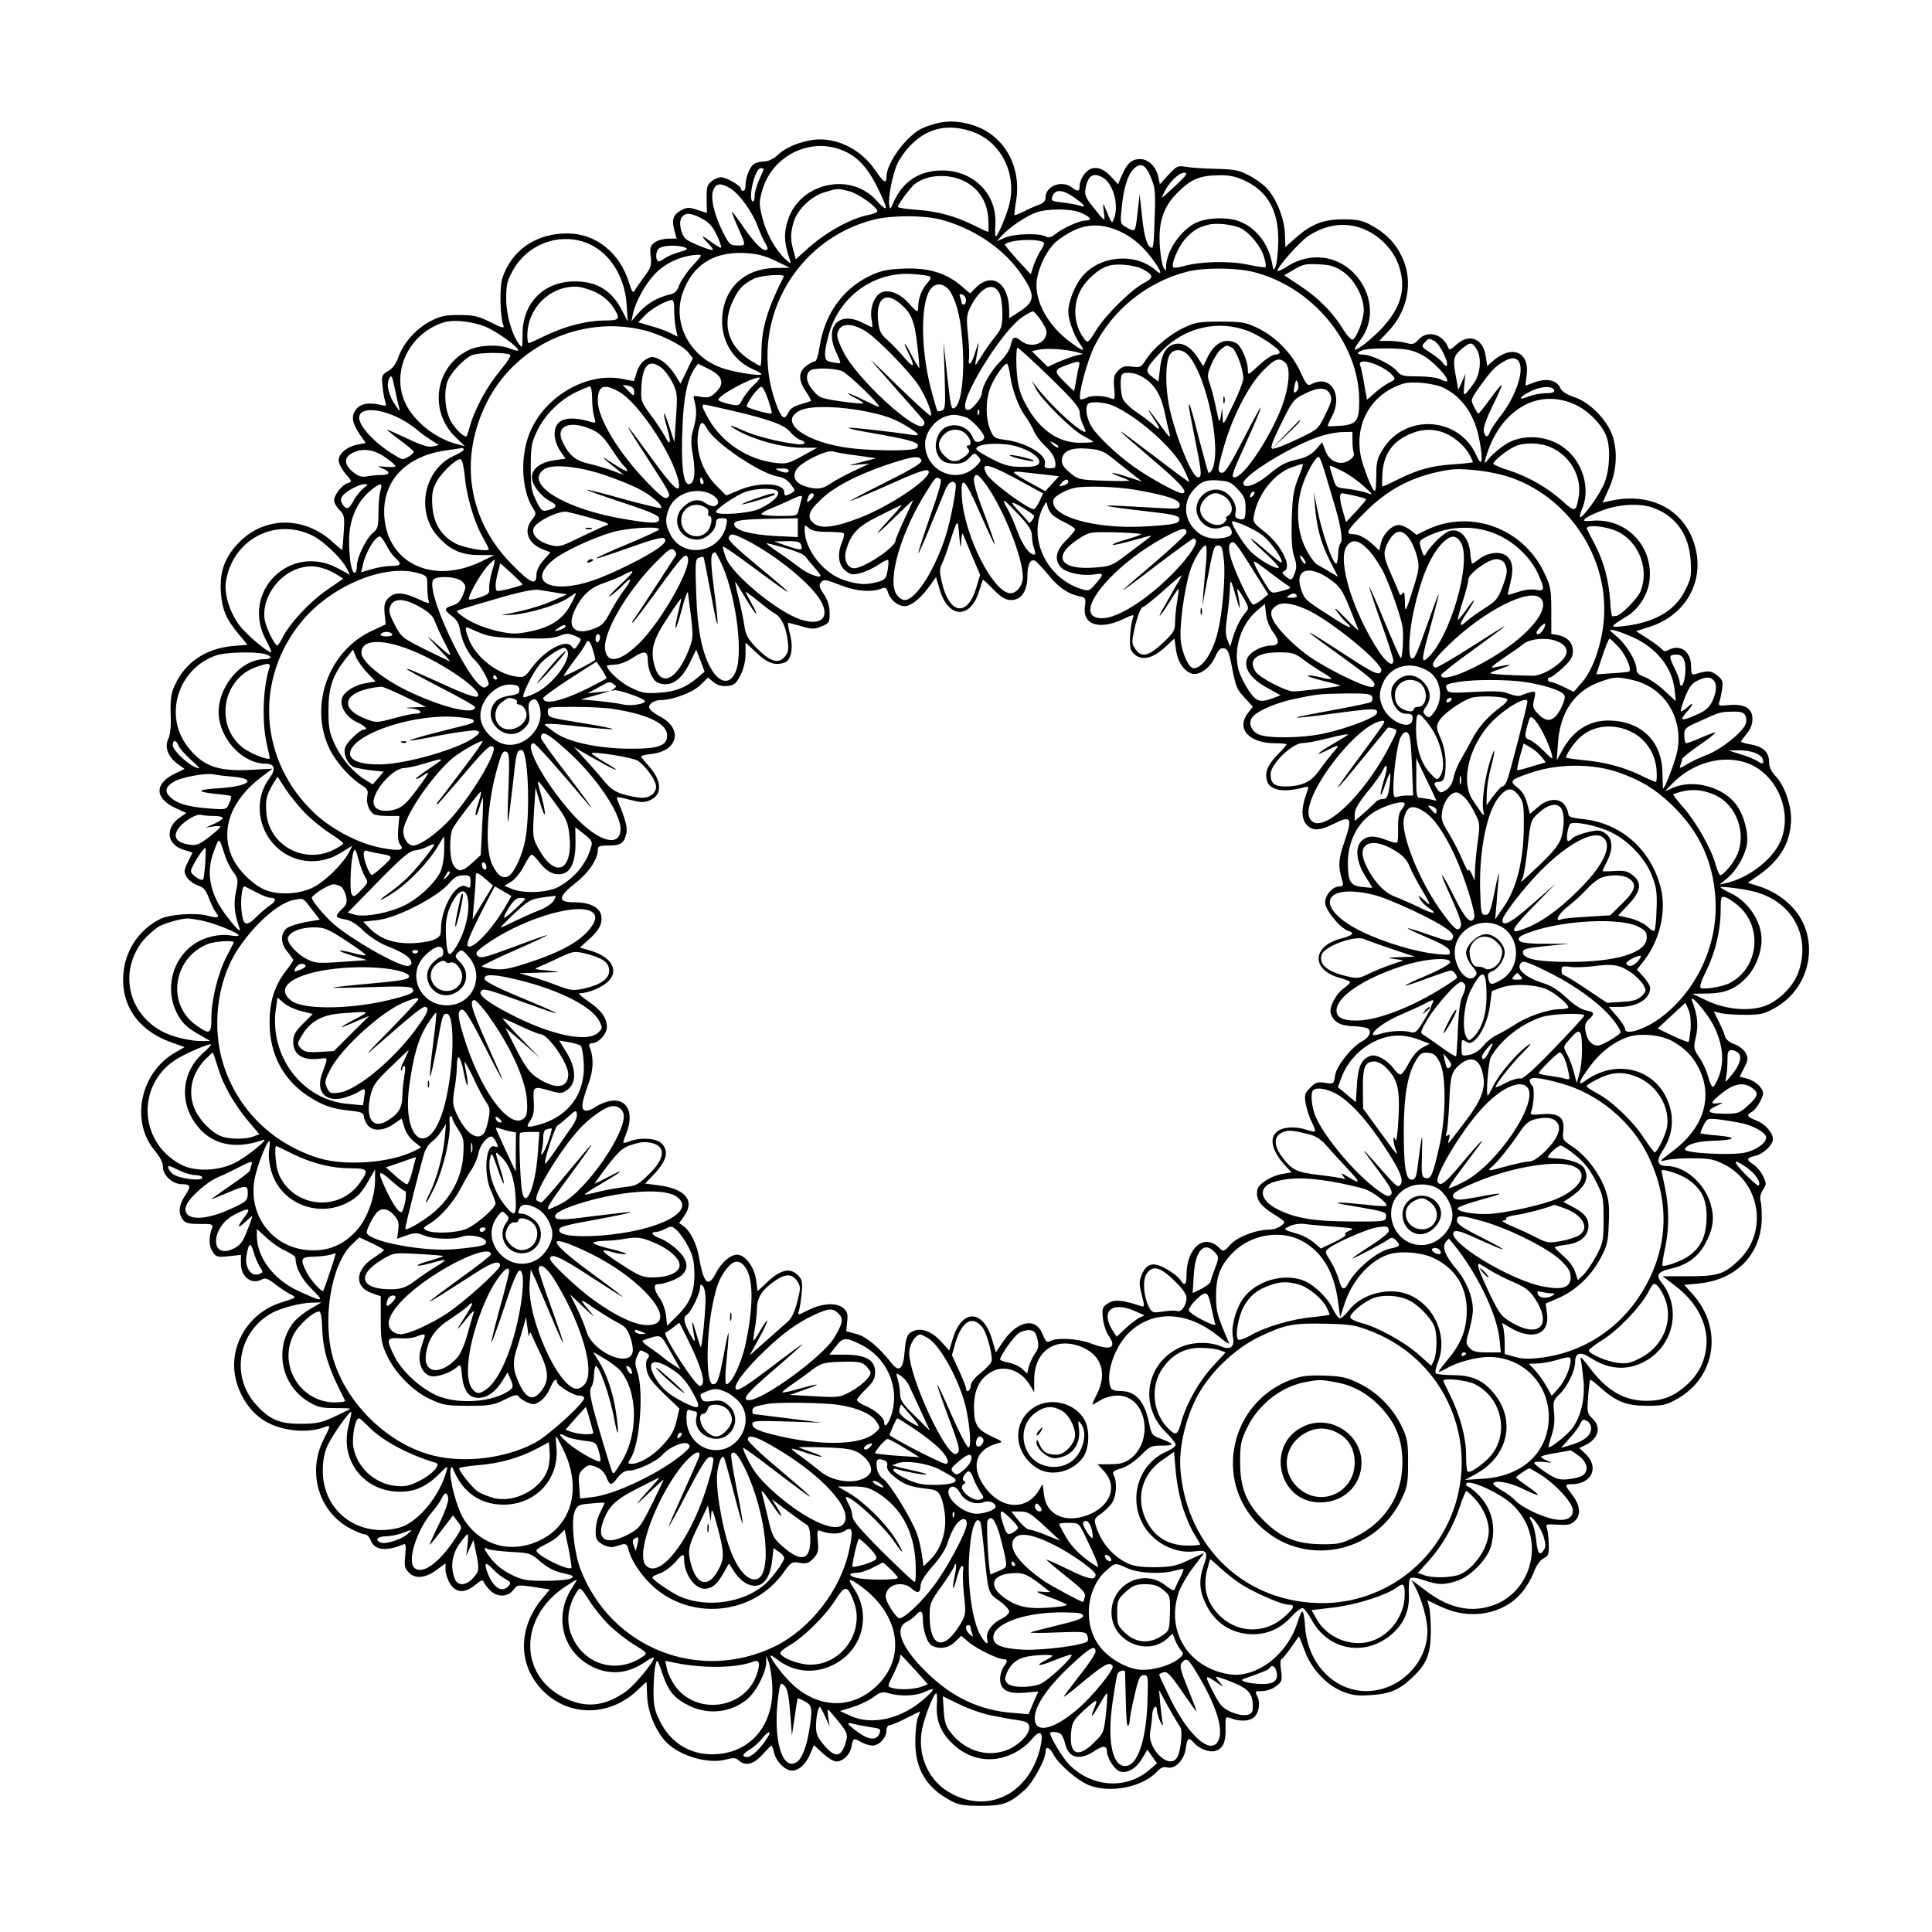 <?xml version="1.0" standalone="no"?>
<!DOCTYPE svg PUBLIC "-//W3C//DTD SVG 20010904//EN"
 "http://www.w3.org/TR/2001/REC-SVG-20010904/DTD/svg10.dtd">
<svg version="1.0" xmlns="http://www.w3.org/2000/svg"
 width="850pt" height="850pt" viewBox="0 0 850 850"
 preserveAspectRatio="xMidYMid meet">
<g transform="translate(0,850) scale(0.1,-0.1)"
fill="#000000" stroke="none">
<path d="M4133 7960 c-24 -5 -58 -16 -77 -25 -68 -33 -155 -151 -156 -212 0
-34 -11 -28 -50 29 -68 100 -189 153 -294 129 -62 -14 -104 -34 -138 -66 -15
-14 -39 -25 -53 -25 -15 0 -35 -4 -45 -10 -20 -10 -40 -59 -40 -96 0 -13 -4
-24 -10 -24 -5 0 -10 4 -10 9 0 14 -64 51 -88 51 -11 0 -30 -8 -42 -18 -19
-15 -22 -27 -21 -79 l1 -60 -41 13 c-33 12 -45 12 -66 2 -40 -20 -49 -41 -37
-88 l11 -40 -36 0 c-20 0 -47 -7 -60 -16 -20 -15 -23 -23 -18 -62 4 -39 1 -50
-27 -87 -17 -23 -36 -50 -42 -61 -9 -16 -13 -11 -28 37 -41 128 -145 211 -268
212 -139 1 -247 -73 -288 -197 -13 -39 -10 -174 5 -208 5 -14 -7 -11 -56 14
-54 27 -74 32 -139 32 -62 0 -84 -5 -126 -27 -62 -32 -119 -95 -141 -158 -11
-30 -26 -51 -46 -62 -27 -16 -29 -21 -24 -65 2 -26 8 -57 12 -69 6 -20 5 -21
-28 -13 -49 11 -86 2 -104 -26 -18 -28 -13 -57 21 -107 l25 -36 -35 -7 c-46
-8 -84 -40 -84 -69 0 -14 14 -40 30 -59 29 -33 30 -35 11 -41 -26 -8 -61 -52
-61 -77 0 -10 11 -30 24 -42 21 -22 23 -30 18 -100 -2 -42 -6 -76 -7 -76 -1 0
-20 16 -41 35 -124 114 -297 114 -410 1 -65 -66 -89 -130 -82 -225 6 -75 23
-115 79 -182 l38 -46 -62 -5 c-121 -10 -214 -73 -259 -175 -16 -36 -19 -63
-17 -127 2 -52 -2 -91 -11 -108 -17 -35 0 -80 43 -110 l29 -21 -43 -21 c-90
-43 -89 -108 1 -150 l50 -23 -25 -17 c-69 -45 -64 -120 11 -144 l41 -13 -20
-41 c-18 -37 -19 -44 -6 -66 8 -14 29 -30 48 -37 27 -9 37 -20 51 -59 10 -26
24 -54 31 -62 18 -21 8 -25 -37 -13 -52 15 -171 6 -211 -15 -88 -45 -148 -131
-159 -229 -17 -143 60 -259 207 -312 l61 -22 -45 -26 c-152 -90 -194 -304 -84
-432 22 -26 34 -51 34 -70 0 -36 43 -75 82 -75 40 0 43 -8 16 -49 -28 -40 -32
-78 -11 -107 12 -15 26 -19 75 -19 51 1 60 -2 55 -15 -16 -41 -16 -81 1 -106
16 -25 21 -26 71 -21 l54 6 0 -39 c0 -57 46 -93 90 -70 17 9 27 6 58 -18 20
-16 51 -36 67 -45 32 -16 33 -15 -36 -37 -123 -37 -209 -151 -209 -275 0 -90
48 -186 120 -237 72 -52 194 -68 278 -37 28 11 28 9 -4 -54 -72 -141 -24 -311
108 -387 29 -16 61 -30 71 -30 10 0 22 -11 27 -25 17 -46 67 -52 147 -19 8 4
10 -9 6 -49 -5 -47 -3 -57 17 -77 28 -28 75 -23 125 16 l35 26 0 -28 c0 -16 9
-44 20 -61 25 -42 65 -44 111 -6 25 21 34 24 37 13 3 -7 15 -24 28 -37 31 -31
77 -30 102 1 18 24 20 24 90 14 l71 -11 -35 -42 c-107 -131 -105 -294 6 -405
114 -114 291 -113 414 3 21 20 39 37 40 37 1 0 2 -28 3 -61 3 -68 32 -143 77
-196 55 -65 189 -107 271 -84 31 8 42 8 55 -4 29 -27 65 -18 104 25 20 22 38
40 40 40 3 0 7 -13 11 -29 9 -41 49 -81 80 -81 30 0 62 29 81 77 l15 35 39
-36 c22 -20 48 -36 58 -36 31 0 61 29 68 65 7 39 9 40 44 20 14 -8 35 -14 48
-15 29 0 62 34 62 65 0 14 6 25 14 25 7 0 40 13 72 30 32 16 60 30 61 30 1 0
-2 -12 -9 -27 -6 -16 -11 -62 -11 -104 -1 -122 48 -204 157 -262 33 -18 58
-22 131 -22 99 0 125 10 191 68 37 31 94 135 94 170 0 26 18 21 34 -11 23 -44
107 -117 159 -137 96 -36 237 -7 301 64 13 14 26 19 41 15 35 -9 75 32 82 84
6 45 13 51 34 26 22 -26 67 -45 94 -38 35 9 49 39 47 101 -1 52 -1 52 24 43
45 -17 91 -12 108 12 18 26 20 61 6 89 -10 17 -7 19 23 19 20 0 46 9 62 22 25
19 27 25 21 70 -4 26 -3 48 1 48 4 0 23 23 42 50 19 28 35 50 36 50 1 0 12
-28 25 -62 28 -78 92 -148 162 -178 43 -18 65 -22 128 -18 85 5 126 23 183 77
64 60 81 103 82 201 0 47 -3 97 -8 112 l-7 27 62 -29 c125 -59 271 -34 353 63
19 22 43 63 53 89 11 31 28 54 43 62 21 10 24 18 23 61 -1 28 -4 59 -8 70 -7
19 -3 20 48 17 45 -3 58 0 76 18 27 27 22 68 -15 116 -31 40 -31 44 -1 44 90
0 124 76 60 135 l-26 24 31 15 c55 29 66 78 27 115 -23 22 -24 28 -19 95 3 39
7 73 9 75 2 2 21 -12 43 -32 71 -64 116 -82 206 -82 71 0 86 3 135 31 170 96
201 312 66 461 l-36 40 63 6 c168 16 278 131 278 292 0 30 -2 64 -6 74 -3 12
1 31 11 46 16 24 16 29 1 60 -9 19 -28 42 -42 51 -33 21 -32 30 5 38 36 7 80
48 80 74 0 29 -36 69 -75 83 -40 15 -43 24 -16 38 10 6 26 27 36 47 16 35 16
37 -2 63 -11 14 -36 30 -55 35 l-34 9 20 40 c18 36 18 42 5 66 -8 14 -30 31
-49 37 -22 8 -36 20 -41 35 -3 13 -16 43 -28 66 l-21 43 32 -8 c18 -4 67 -7
108 -7 65 0 82 4 130 31 161 91 199 309 77 441 -43 46 -95 78 -159 97 l-38 12
55 39 c90 65 134 143 135 242 0 64 -30 148 -68 188 -20 21 -29 41 -29 64 0 42
-27 67 -83 76 -22 4 -40 9 -40 12 0 3 11 18 25 35 16 19 25 42 25 64 0 47 -34
68 -101 62 -48 -5 -50 -4 -44 16 4 12 9 37 12 57 4 31 1 39 -23 58 -27 21 -39
22 -96 5 -15 -5 -18 1 -18 35 0 65 -48 99 -100 71 -13 -7 -21 -6 -30 5 -6 7
-34 28 -62 46 l-50 32 56 18 c163 50 248 203 202 360 -45 155 -192 234 -368
196 l-37 -8 26 58 c35 75 41 162 18 234 -24 71 -101 150 -170 172 -32 11 -54
25 -60 39 -15 35 -58 45 -110 27 l-44 -16 6 48 c12 104 -68 134 -153 57 l-21
-19 -6 41 c-11 81 -73 106 -130 53 -19 -18 -31 -24 -34 -16 -23 63 -91 83
-132 39 -19 -21 -27 -23 -54 -15 -18 5 -52 9 -76 9 l-43 0 36 38 c91 93 116
225 63 334 -30 62 -74 105 -140 140 -33 18 -59 23 -117 23 -88 0 -141 -21
-210 -82 l-45 -40 -2 60 c-3 67 -38 155 -81 200 -15 16 -49 41 -77 55 -42 23
-64 27 -145 29 -52 1 -112 5 -133 9 -35 6 -41 3 -76 -35 l-38 -42 -6 29 c-9
47 -44 82 -81 82 -37 0 -58 -19 -81 -73 l-16 -38 -33 36 c-42 44 -85 48 -115
9 -12 -15 -21 -37 -21 -50 0 -28 -7 -29 -34 -9 -45 34 -116 7 -116 -44 0 -15
-9 -25 -29 -32 -17 -6 -47 -19 -67 -30 -21 -10 -39 -17 -41 -16 -1 2 2 32 8
66 18 117 -24 227 -112 291 -62 45 -153 65 -226 50z m138 -37 c132 -42 206
-188 168 -328 -14 -52 -50 -135 -58 -135 -3 0 -4 23 -2 51 9 133 -94 239 -234
239 -100 0 -173 -48 -214 -140 -14 -33 -15 -34 -19 -11 -5 31 14 129 34 176 8
20 31 54 51 76 75 83 166 107 274 72z m-579 -79 c72 -24 122 -74 169 -170 23
-46 40 -87 36 -90 -3 -3 -21 11 -39 32 -68 77 -179 96 -277 48 -63 -32 -104
-84 -121 -155 -12 -48 -7 -89 16 -155 6 -16 3 -15 -20 5 -44 41 -85 114 -102
183 -15 60 -15 70 0 122 42 145 198 228 338 180z m1374 -131 c18 -47 19 -54
11 -253 -1 -27 -5 -50 -8 -50 -20 0 -35 44 -44 134 l-11 101 -8 -70 c-11 -99
-10 -97 -47 -77 -30 17 -31 18 -25 78 8 90 25 150 52 179 32 34 56 21 80 -42z
m-1706 43 c0 -2 -9 -23 -20 -47 -11 -24 -20 -57 -20 -72 0 -16 -4 -26 -9 -23
-21 14 11 146 35 146 8 0 14 -2 14 -4z m1814 -71 c-32 -30 -60 -55 -62 -55 -1
0 4 12 12 28 22 43 63 82 86 82 18 0 11 -10 -36 -55z m-924 14 c59 -33 93 -88
98 -160 2 -32 2 -59 -1 -59 -3 0 -31 13 -63 29 -84 41 -157 61 -251 68 -46 3
-83 9 -83 13 0 10 54 83 73 99 55 45 157 49 227 10z m600 21 c48 -26 75 -125
50 -185 -8 -21 -8 -21 -44 65 -3 8 -3 -5 0 -30 7 -49 7 -49 -49 22 -31 39 -36
51 -31 80 11 56 33 70 74 48z m625 -14 c103 -48 150 -133 149 -266 -1 -47 -6
-96 -11 -110 -10 -23 -10 -23 -17 15 -16 82 -68 150 -138 179 -51 22 -143 20
-194 -3 -69 -32 -133 -125 -134 -197 -1 -18 -1 -18 -11 -1 -6 10 -13 51 -16
91 -8 109 15 177 80 241 59 58 96 73 182 74 44 1 74 -6 110 -23z m-2260 -36
c39 -24 99 -108 120 -170 9 -24 23 -55 31 -68 9 -13 13 -26 10 -29 -14 -14
-49 18 -101 92 -30 44 -55 77 -55 73 0 -3 9 -28 21 -55 43 -98 43 -93 4 -93
-32 0 -37 4 -65 60 -39 77 -56 154 -41 186 13 29 33 30 76 4z m520 -11 c41
-10 125 -70 125 -89 0 -4 -16 -11 -36 -15 -81 -15 -196 -79 -281 -158 l-42
-38 -10 38 c-14 49 -14 77 1 127 17 55 76 112 135 130 60 18 56 18 108 5z
m993 -29 c47 -34 53 -45 20 -34 -13 4 -46 10 -74 13 -48 6 -51 7 -43 29 12 31
47 28 97 -8z m25 -65 c44 -18 56 -35 25 -35 -28 0 -100 -32 -135 -60 -19 -15
-30 -17 -43 -10 -28 15 -136 12 -177 -5 l-37 -16 24 27 c34 36 103 82 148 99
50 18 151 18 195 0z m-1664 -27 c32 -18 47 -35 66 -75 13 -29 21 -53 16 -53
-4 0 -22 11 -41 25 -45 33 -50 32 -15 -5 16 -16 25 -30 20 -30 -18 0 -100 34
-117 48 -23 20 -34 78 -18 97 17 21 40 19 89 -7z m1046 -3 c140 -36 270 -121
347 -226 74 -102 75 -133 8 -177 l-50 -32 0 32 c0 122 -75 174 -147 102 l-25
-25 -27 23 c-72 66 -154 92 -270 86 -71 -3 -99 -10 -147 -33 -117 -57 -195
-168 -217 -304 -6 -42 -15 -71 -22 -71 -7 0 -24 -9 -39 -21 -34 -26 -34 -63 0
-112 14 -21 24 -40 22 -41 -1 -1 -22 -8 -46 -15 -29 -8 -47 -20 -54 -37 -17
-36 -30 -25 -55 43 -124 345 80 721 437 808 76 18 213 18 285 0z m1326 -40
c39 -21 87 -80 100 -125 7 -22 10 -42 7 -45 -2 -3 -38 2 -79 11 -79 17 -209
14 -282 -7 -22 -6 -41 -8 -45 -5 -11 12 20 87 50 122 34 38 58 54 103 65 38
10 112 1 146 -16z m-564 -1 c67 -23 124 -67 172 -132 41 -54 48 -80 14 -50
-89 78 -246 64 -323 -30 -32 -39 -60 -110 -60 -153 0 -35 24 -103 50 -140 25
-35 19 -37 -23 -7 -103 69 -167 172 -167 264 0 63 46 161 93 196 87 66 158 81
244 52z m1121 -10 c62 -31 115 -90 136 -152 34 -100 11 -184 -74 -276 -53 -55
-120 -107 -120 -91 0 4 11 21 24 38 118 154 -22 387 -217 363 -31 -3 -70 -17
-99 -35 -26 -17 -48 -27 -48 -23 0 18 98 128 135 153 86 57 179 65 263 23z
m-3447 -49 c105 -36 178 -145 186 -277 l5 -73 -27 52 c-43 84 -109 125 -205
125 -139 0 -233 -96 -231 -237 0 -55 -1 -58 -14 -41 -33 43 -58 131 -58 202 0
61 4 79 30 125 62 112 195 164 314 124z m2020 -1 c5 -3 1 -17 -10 -32 -10 -15
-25 -46 -33 -68 l-13 -41 -59 64 c-32 35 -57 66 -55 68 21 20 141 27 170 9z
m-1577 -23 c15 -6 10 -10 -25 -20 -24 -7 -53 -19 -64 -27 -11 -8 -22 -14 -26
-14 -15 0 -16 41 -2 55 15 16 84 19 117 6z m397 -58 l64 -31 -63 -1 c-140 -2
-233 -93 -235 -231 -1 -97 53 -180 141 -217 17 -7 32 -16 32 -19 0 -11 -127 9
-179 29 -139 51 -214 198 -167 330 43 120 134 179 267 174 59 -3 89 -10 140
-34z m-363 -21 c-25 -27 -51 -65 -59 -85 -10 -28 -20 -38 -43 -43 -51 -11
-101 -40 -136 -80 l-32 -37 7 34 c11 50 51 124 91 168 46 52 121 87 193 90 22
1 20 -3 -21 -47z m1985 -19 c43 -25 43 -35 0 -58 -57 -30 -169 -141 -210 -207
-34 -56 -38 -58 -51 -41 -46 59 -54 142 -21 210 23 48 79 99 124 113 42 13
121 4 158 -17z m874 -7 c51 -34 93 -111 93 -170 0 -41 -29 -118 -48 -130 -6
-3 -24 15 -40 41 -47 77 -108 139 -187 192 l-75 50 33 19 c49 30 57 32 122 29
46 -2 70 -9 102 -31z m-399 -1 c263 -62 472 -313 472 -567 0 -89 -11 -105 -79
-111 -31 -2 -57 -3 -59 -2 -2 2 6 20 17 41 52 97 -6 189 -89 144 -17 -9 -23
-3 -49 54 -37 81 -106 152 -186 192 -55 26 -69 29 -165 29 -93 0 -112 -3 -162
-27 -62 -29 -137 -92 -168 -143 -19 -30 -24 -33 -59 -28 -31 4 -43 1 -61 -17
-19 -19 -22 -30 -18 -77 4 -46 3 -53 -11 -47 -31 14 -89 16 -111 4 -12 -6 -24
-9 -27 -6 -12 11 29 166 61 231 80 161 230 283 406 329 72 19 209 19 288 1z
m-1416 -22 c5 -3 0 -15 -11 -27 -24 -25 -41 -68 -41 -102 0 -32 -5 -30 -40 10
-36 41 -80 61 -115 52 -35 -9 -59 -66 -51 -118 4 -21 5 -38 3 -38 -1 0 -20 9
-42 20 -106 54 -170 -19 -115 -132 11 -23 18 -43 17 -45 -2 -2 -18 0 -35 3
-28 6 -32 10 -32 39 0 18 9 61 20 96 51 163 203 267 369 253 35 -2 68 -7 73
-11z m-644 0 c-73 -145 -98 -229 -98 -335 0 -32 -2 -58 -5 -58 -3 0 -22 11
-43 24 -98 62 -127 158 -78 261 25 53 43 73 91 98 30 16 140 24 133 10z m735
-70 c30 -52 47 -130 53 -248 7 -120 -7 -230 -30 -254 -21 -20 -22 -14 -40 149
l-15 135 5 -148 c4 -128 3 -148 -11 -153 -9 -4 -18 -4 -21 -2 -2 3 -16 50 -30
104 -45 177 -44 385 4 437 24 27 63 18 85 -20z m-1566 3 c33 -16 60 -38 77
-62 38 -57 35 -64 -31 -64 -79 0 -174 -24 -260 -65 -39 -19 -74 -35 -77 -35
-3 0 -6 15 -6 33 0 118 94 215 210 216 19 1 58 -10 87 -23z m1780 -6 c7 -14
13 -53 13 -88 0 -57 -3 -68 -33 -105 -19 -23 -46 -62 -61 -87 -27 -44 -28 -44
-22 -12 15 81 15 93 -1 40 -9 -32 -21 -58 -26 -58 -5 0 -7 9 -4 19 2 11 1 58
-4 106 -8 78 -7 90 12 127 44 86 99 111 126 58z m-147 -31 c0 -10 -4 -19 -10
-19 -5 0 -10 4 -10 9 0 5 -3 17 -6 25 -5 12 -2 15 10 10 9 -3 16 -15 16 -25z
m-297 -9 c55 -43 70 -78 82 -184 7 -56 11 -103 9 -105 -1 -1 -16 23 -33 55
-16 33 -30 55 -31 51 0 -4 6 -20 14 -35 34 -67 29 -77 -14 -27 -24 28 -58 64
-77 80 -29 26 -35 38 -40 86 -9 92 30 126 90 79z m-987 -32 c0 -24 3 -60 7
-81 l8 -38 -28 14 c-16 9 -54 23 -87 32 l-58 17 29 30 c26 29 95 67 119 68 7
0 11 -17 10 -42z m1617 -52 c23 -38 26 -48 16 -69 -16 -36 -71 -45 -105 -18
-31 25 -39 21 -48 -20 -3 -18 -24 -48 -47 -71 -39 -38 -78 -107 -79 -138 0 -9
-12 -30 -27 -48 -20 -23 -32 -30 -42 -23 -40 26 152 342 248 407 20 13 40 24
46 24 5 -1 22 -20 38 -44z m-2431 -31 c56 -29 128 -83 128 -96 0 -4 -16 -1
-35 7 -48 20 -132 17 -180 -5 -152 -70 -182 -272 -57 -388 l37 -36 -30 8 c-94
22 -192 98 -231 180 -65 137 13 306 166 356 48 16 146 3 202 -26z m678 -7 c70
-16 173 -67 197 -97 l21 -27 -27 -56 -27 -56 -28 45 c-17 25 -44 52 -63 61
-31 15 -37 15 -61 1 -17 -9 -32 -30 -40 -55 l-13 -41 -51 10 c-150 30 -330
-69 -401 -222 -50 -107 -46 -263 9 -349 14 -21 13 -25 -6 -49 -39 -50 -17
-106 53 -132 l29 -11 -31 -35 c-20 -23 -31 -46 -31 -65 0 -48 -26 -37 -109 48
-191 193 -233 462 -111 708 124 252 414 388 690 322z m981 -7 c52 -34 182
-167 228 -233 33 -50 65 -127 56 -137 -3 -3 -70 58 -148 134 -78 77 -128 124
-111 105 17 -19 68 -78 114 -130 47 -52 93 -105 104 -118 15 -17 17 -25 8 -34
-33 -33 -294 207 -352 325 -28 58 -31 71 -22 92 16 35 65 33 123 -4z m1682 2
c53 -21 137 -78 137 -93 0 -5 -9 -10 -20 -10 -12 0 -43 -21 -70 -46 -49 -46
-50 -46 -50 -21 0 38 -29 106 -51 117 -48 26 -96 2 -127 -63 l-18 -38 -25 38
c-30 47 -67 68 -102 59 -37 -9 -57 -44 -64 -110 l-6 -55 -28 21 c-34 25 -30
37 40 111 100 107 251 142 384 90z m819 -44 c22 -12 64 -96 53 -107 -4 -4 -11
1 -16 10 -5 9 -29 29 -53 44 -42 27 -44 30 -29 46 19 21 19 21 45 7z m182 -31
c26 -37 21 -113 -11 -156 -44 -60 -46 -61 -41 -7 l5 50 -15 -35 -16 -35 -12
65 c-13 71 -9 87 32 119 33 26 39 26 58 -1z m-1074 2 c19 -10 50 -94 50 -136
0 -12 -20 -64 -45 -115 -44 -93 -45 -94 -46 -54 l-2 40 -6 -35 c-6 -34 -7 -32
-20 30 -7 36 -19 84 -27 107 -14 40 -13 46 7 93 12 28 31 57 43 65 24 18 22
18 46 5z m-802 -129 c104 -101 132 -134 132 -155 0 -15 7 -40 15 -56 9 -17 13
-30 9 -30 -25 0 -148 113 -212 195 l-23 30 18 -35 c26 -50 160 -183 211 -209
23 -12 42 -23 42 -25 0 -2 -26 -4 -57 -4 -103 -1 -190 65 -249 186 -21 45 -28
76 -32 145 -2 48 0 87 5 87 4 0 68 -58 141 -129z m118 110 l29 -8 -30 -7 c-16
-4 -51 -17 -78 -28 l-47 -22 -36 35 -35 34 33 7 c36 7 120 1 164 -11z m1519
-12 c45 -22 123 -104 111 -116 -2 -3 -15 1 -28 8 -13 7 -56 13 -98 13 -65 0
-77 3 -93 22 -23 30 -114 74 -151 74 -18 0 -26 4 -20 9 15 15 53 19 144 18 70
-2 95 -7 135 -28z m-1028 -1 c84 -92 152 -429 103 -509 -5 -7 -11 -11 -13 -9
-3 3 -21 70 -42 150 -33 132 -45 169 -45 144 0 -5 13 -74 29 -154 28 -139 30
-160 11 -160 -23 0 -87 151 -120 284 -25 100 -25 230 -1 259 19 24 54 21 78
-5z m-2982 0 c4 -4 -16 -34 -44 -68 -56 -66 -111 -167 -132 -240 -7 -25 -14
-46 -15 -48 -7 -11 -47 25 -69 62 -27 46 -34 130 -16 179 14 37 71 98 106 114
30 13 157 14 170 1z m4445 -63 c0 -52 -36 -138 -85 -201 -25 -31 -47 -65 -50
-75 -9 -26 -22 -24 -27 4 -3 15 12 57 39 112 24 48 42 89 40 91 -2 2 -25 -25
-51 -61 -26 -36 -49 -65 -52 -65 -2 0 -11 14 -19 31 -16 30 -15 31 28 92 50
70 69 89 111 111 41 21 66 6 66 -39z m-1034 28 c25 -25 14 -120 -25 -214 -56
-134 -162 -289 -199 -289 -18 0 -12 16 60 174 32 71 57 131 55 133 -2 2 -37
-62 -78 -142 -53 -103 -79 -145 -91 -145 -23 0 -23 11 7 116 38 132 107 266
169 330 55 57 74 64 102 37z m-909 -15 c-4 -13 -9 -42 -13 -65 -4 -24 -8 -43
-9 -43 -2 0 -21 19 -44 42 -46 45 -44 52 15 73 53 19 57 18 51 -7z m1318 3
c22 -10 48 -27 58 -39 18 -20 18 -21 -12 -36 -17 -9 -46 -29 -64 -46 l-33 -29
-12 68 c-6 37 -14 75 -18 84 -9 23 29 22 81 -2z m-3154 -10 c14 -10 35 -40 48
-65 21 -44 22 -54 15 -154 l-7 -107 -23 70 c-26 80 -32 71 -8 -12 18 -63 13
-79 -11 -32 -10 18 -37 60 -62 93 -44 60 -44 62 -41 127 5 95 36 122 89 80z
m261 -55 c4 -18 -3 -32 -23 -52 -24 -23 -33 -25 -65 -20 -36 7 -36 7 -28 -21
10 -38 9 -70 -6 -122 -11 -35 -11 -59 -2 -112 14 -81 7 -129 -18 -129 -25 0
-35 93 -27 259 5 126 21 200 51 247 l17 24 48 -24 c34 -18 50 -32 53 -50z
m1272 23 c9 -64 37 -140 68 -182 13 -18 30 -47 37 -64 7 -18 30 -48 51 -67 23
-21 39 -45 42 -65 4 -28 2 -31 -23 -31 -22 0 -26 4 -22 19 10 39 -79 93 -174
106 -48 6 -52 9 -67 46 -20 49 -20 124 -1 178 14 42 61 111 75 111 4 0 10 -23
14 -51z m-739 18 c27 -11 178 -157 161 -157 -3 0 -33 14 -66 30 -66 33 -97 41
-37 9 22 -11 37 -22 35 -24 -2 -2 -46 2 -98 9 -88 13 -96 16 -122 47 -30 35
-36 67 -16 87 15 15 103 14 143 -1z m1313 -21 c56 -29 88 -77 105 -156 9 -41
19 -86 23 -100 4 -18 -4 -12 -29 23 -62 85 -68 92 -61 77 4 -8 16 -27 26 -42
26 -38 22 -46 -9 -16 -16 14 -50 40 -76 57 -27 18 -52 44 -58 58 -10 28 -12
96 -2 106 11 12 53 8 81 -7z m-3263 -136 c6 -23 6 -23 -14 5 -31 44 -43 93
-29 119 10 19 13 14 24 -39 7 -33 15 -71 19 -85z m1563 98 c-19 -18 -42 -47
-51 -64 -16 -31 -17 -31 -62 -21 -25 6 -45 14 -45 18 0 19 143 97 179 98 8 1
-1 -14 -21 -31z m2389 -26 c-14 -18 -19 -9 -11 24 6 25 8 26 14 9 4 -11 3 -26
-3 -33z m648 10 c82 -42 136 -123 155 -235 16 -87 9 -115 -14 -62 -74 171
-312 188 -411 30 -26 -41 -30 -58 -30 -117 0 -37 -3 -68 -6 -68 -8 0 -27 41
-50 109 -55 158 18 312 171 362 41 14 142 3 185 -19z m-3565 -13 c0 -24 -2
-24 -29 5 l-22 23 25 -4 c17 -4 26 -12 26 -24z m-185 -31 c0 -29 4 -66 9 -82
8 -27 8 -29 -15 -22 -103 31 -159 12 -159 -53 0 -24 9 -51 24 -74 l24 -35 -49
-7 c-62 -9 -99 -37 -99 -75 0 -33 39 -84 82 -106 33 -17 28 -29 -13 -39 -23
-6 -29 -2 -50 42 -21 41 -24 63 -24 148 0 88 3 107 27 157 32 70 100 138 171
172 28 14 57 25 62 26 6 0 10 -24 10 -52z m121 27 c85 -50 235 -277 259 -392
13 -64 -21 -34 -119 102 -54 74 -99 135 -102 135 -2 0 29 -51 69 -112 120
-186 119 -184 104 -197 -11 -8 -28 4 -80 57 -130 131 -227 289 -227 368 0 68
27 79 96 39z m654 -35 c10 -30 17 -57 15 -59 -5 -5 -97 20 -108 29 -10 9 51
92 64 88 6 -2 19 -28 29 -58z m3458 43 c2 -9 -9 -13 -37 -13 -23 0 -57 -7 -76
-14 -49 -21 -44 -4 8 22 44 23 98 26 105 5z m-986 -18 c9 -21 6 -34 -21 -89
-32 -65 -32 -65 -127 -110 -52 -25 -100 -43 -107 -40 -9 3 2 34 34 99 56 114
59 118 112 144 58 29 94 28 109 -4z m1088 -50 c52 -27 106 -82 126 -131 20
-48 17 -144 -6 -206 -18 -49 -99 -162 -109 -153 -2 2 2 19 10 37 32 76 11 176
-50 241 -70 77 -195 96 -283 45 -25 -16 -58 -43 -73 -60 -24 -30 -26 -31 -20
-8 60 218 236 321 405 235z m-2045 1 c106 -45 268 -187 311 -275 17 -34 28
-61 25 -61 -3 0 -68 48 -145 107 -210 159 -210 158 21 -40 92 -79 123 -117 93
-117 -17 0 -109 49 -180 95 -77 49 -172 135 -212 189 -26 37 -37 93 -21 109
11 12 72 8 108 -7z m-1678 -22 c168 -39 234 -63 260 -95 13 -15 33 -31 43 -34
34 -11 22 -24 -17 -19 -91 12 -184 37 -243 64 -36 16 -54 22 -41 12 69 -49
214 -92 311 -92 l65 0 -65 -36 c-57 -32 -70 -36 -115 -31 -121 13 -236 87
-296 191 -31 55 -34 66 -20 66 5 0 58 -12 118 -26z m596 -5 c75 -15 118 -30
164 -57 66 -39 77 -51 41 -46 -105 16 -280 35 -284 32 -2 -3 29 -10 68 -17
215 -37 254 -49 231 -72 -16 -16 -233 -13 -330 5 -183 32 -278 118 -179 162
46 20 174 17 289 -7z m-2068 -23 c28 -13 66 -37 85 -53 19 -17 50 -39 68 -50
l33 -21 -26 -6 c-19 -5 -49 4 -112 34 -47 22 -88 40 -90 40 -3 0 22 -21 56
-46 34 -25 61 -48 61 -51 0 -10 -34 -32 -49 -33 -7 0 -42 20 -77 45 -65 47
-114 106 -114 137 0 43 75 45 165 4z m2562 12 c-3 -8 -6 -5 -6 6 -1 11 2 17 5
13 3 -3 4 -12 1 -19z m-60 -13 c25 -7 83 -69 83 -89 0 -8 -9 -16 -21 -19 -15
-4 -22 1 -29 18 -18 47 -77 68 -122 44 -31 -17 -50 -71 -37 -108 13 -38 35
-51 84 -51 25 0 43 7 59 25 22 24 24 24 39 7 16 -17 15 -20 -12 -46 -84 -80
-221 -17 -221 101 0 51 44 108 94 122 31 9 40 8 83 -4z m-1136 -51 c34 -64
234 -198 313 -211 22 -3 42 -16 55 -34 21 -28 21 -28 2 -39 -26 -14 -31 -13
-31 5 0 40 -108 46 -195 10 l-60 -25 -38 38 c-71 67 -104 174 -81 260 8 29 17
28 35 -4z m-509 -3 c35 -15 53 -33 87 -84 23 -36 49 -71 57 -78 8 -6 14 -16
14 -21 0 -5 -28 10 -62 32 -61 40 -58 34 13 -22 l34 -28 -50 19 c-27 10 -75
24 -105 31 -59 13 -89 39 -116 98 -31 68 32 95 128 53z m1648 -21 c22 -22 27
-50 9 -50 -8 0 -8 -4 0 -14 9 -11 6 -18 -15 -35 -35 -27 -59 -27 -89 4 -31 30
-32 62 -3 92 27 29 71 30 98 3z m2108 4 c43 -18 88 -58 108 -96 8 -15 14 -29
14 -31 0 -2 -39 -7 -87 -10 -95 -6 -156 -23 -246 -68 -32 -16 -60 -29 -64 -29
-3 0 -3 27 -1 59 6 81 42 134 111 167 60 28 112 30 165 8z m-408 -33 c0 -22 3
-46 6 -54 3 -10 -4 -22 -20 -32 -39 -26 -88 -6 -105 42 l-14 37 -28 -32 c-19
-21 -44 -35 -75 -42 -59 -13 -78 -23 -136 -71 -53 -44 -108 -62 -108 -35 0 35
219 169 340 207 30 10 74 18 98 18 l42 1 0 -39z m-1294 -29 c-4 -3 -14 2 -24
12 -16 18 -16 18 6 6 13 -6 21 -14 18 -18z m-180 3 c63 -19 108 -54 94 -75 -7
-11 -27 -15 -75 -14 -53 0 -77 7 -132 35 -37 19 -68 38 -68 44 0 24 112 31
181 10z m2349 -4 c83 -37 134 -127 121 -213 -11 -71 -17 -73 -70 -24 -64 58
-152 109 -236 136 -39 12 -70 26 -70 30 0 12 61 61 95 76 43 19 113 17 160 -5z
m-4785 -9 c0 -5 -18 -16 -40 -26 -135 -59 -173 -247 -73 -357 53 -59 103 -81
182 -81 l66 0 -61 -30 c-220 -104 -423 2 -424 221 0 143 102 245 270 269 36 5
68 10 73 11 4 0 7 -3 7 -7z m2862 -44 c30 -24 69 -55 88 -70 l35 -27 -59 19
c-68 23 -101 26 -42 4 22 -8 41 -16 44 -18 2 -3 -47 -3 -110 -1 -110 4 -114 5
-151 35 -29 25 -37 38 -35 58 4 39 41 54 115 48 55 -5 69 -10 115 -48z m-3207
10 c25 -17 45 -35 45 -39 0 -4 -19 -5 -42 -3 -40 4 -41 3 -15 -7 37 -15 34
-29 -7 -29 -18 0 -47 -3 -63 -6 -23 -4 -37 0 -62 21 -38 32 -38 63 -1 82 45
23 95 16 145 -19z m2074 8 l86 -12 -65 -17 c-64 -16 -64 -16 -15 -11 l50 4
-73 -34 c-40 -19 -85 -44 -101 -55 -33 -24 -63 -26 -110 -10 -44 15 -57 43
-36 75 21 32 132 86 159 78 11 -4 58 -12 105 -18z m285 -21 c4 -11 -34 -35
-154 -95 -88 -44 -160 -82 -160 -84 0 -2 75 29 167 70 122 55 169 72 177 63
25 -25 -162 -154 -304 -208 -103 -40 -163 -48 -195 -27 -37 25 -31 54 23 105
59 58 159 110 293 156 115 38 144 42 153 20z m1776 -57 c12 -40 28 -93 35
-118 31 -97 44 -174 34 -187 -6 -7 -12 -31 -12 -53 -1 -22 -5 -40 -8 -40 -16
0 -64 138 -84 242 l-15 73 5 -60 c8 -96 26 -163 65 -241 l37 -72 -36 22 c-20
12 -45 26 -56 32 -11 6 -33 36 -49 68 -40 76 -46 183 -18 274 19 61 59 132 74
132 4 0 17 -33 28 -72z m-3785 -15 c7 -86 43 -206 81 -270 13 -23 24 -45 24
-49 0 -14 -111 5 -150 27 -61 34 -93 89 -98 163 -3 49 0 71 17 103 20 41 85
103 107 103 7 0 14 -30 19 -77z m2482 -40 l62 -34 -16 -35 c-9 -19 -20 -34
-25 -34 -27 0 -190 121 -207 154 -32 59 8 48 186 -51z m1185 35 c-21 -53 -26
-83 -29 -185 -2 -87 1 -134 11 -163 11 -32 11 -48 3 -70 -13 -35 -16 -36 -43
-14 -13 11 -15 17 -6 20 40 17 -10 117 -90 179 -43 33 -47 40 -41 68 17 93 88
183 166 211 23 8 45 15 48 15 4 1 -5 -27 -19 -61z m-3055 13 c51 -17 118 -44
150 -60 56 -28 112 -76 101 -86 -2 -3 -76 15 -164 39 -87 25 -160 43 -162 41
-2 -2 69 -27 157 -56 127 -42 161 -57 161 -71 0 -22 -24 -23 -146 -3 -266 43
-451 155 -361 220 34 25 151 14 264 -24z m3251 15 c26 -13 67 -42 92 -65 42
-38 43 -40 15 -30 -16 6 -54 14 -84 18 -54 6 -54 6 -67 51 -8 25 -14 46 -14
48 0 6 14 0 58 -22z m-2438 4 c0 -12 -17 -12 -45 0 -17 7 -15 9 13 9 17 1 32
-3 32 -9z m3162 -26 c261 -83 442 -346 425 -619 -6 -108 -48 -233 -97 -287
l-36 -42 -45 22 c-25 12 -51 22 -57 22 -7 0 -12 5 -12 10 0 6 5 10 10 10 6 0
31 19 55 41 35 33 45 48 45 74 0 37 -23 62 -66 71 l-29 5 0 102 c0 93 -3 108
-31 167 -93 197 -326 282 -519 188 l-43 -21 -27 21 c-15 12 -39 22 -52 22 -30
0 -70 -41 -78 -82 l-7 -30 -26 25 c-34 31 -65 47 -91 47 -35 0 -24 19 57 99
105 105 219 161 367 184 57 9 180 -5 257 -29z m-2035 8 l62 -7 -30 -33 -30
-33 -69 38 c-39 21 -70 41 -70 45 0 3 17 4 38 1 20 -2 65 -7 99 -11z m-256
-48 c78 -113 159 -319 159 -403 0 -37 -27 -71 -54 -71 -75 0 -202 250 -214
419 -7 107 11 91 82 -72 33 -75 61 -135 63 -133 2 1 -20 64 -48 139 -48 125
-55 167 -30 167 6 0 24 -21 42 -46z m-1247 21 c3 -8 1 -15 -4 -15 -6 0 -10 7
-10 15 0 8 2 15 4 15 2 0 6 -7 10 -15z m1043 7 c8 -5 -6 -55 -47 -170 -31 -90
-54 -160 -49 -155 4 4 29 60 54 123 26 63 54 132 63 153 14 34 34 48 46 29 7
-12 -21 -160 -44 -232 -50 -153 -132 -280 -180 -280 -11 0 -27 11 -36 25 -42
64 21 279 135 457 38 61 39 62 58 50z m563 -11 c0 -5 -7 -12 -16 -15 -24 -9
-28 -7 -14 9 14 17 30 20 30 6z m747 -35 c27 -29 33 -44 33 -79 0 -50 -4 -57
-30 -50 -15 4 -18 11 -14 28 8 33 -20 80 -56 95 -67 28 -138 -44 -110 -110 18
-43 62 -65 103 -51 23 9 33 8 39 -1 15 -25 8 -37 -27 -44 -57 -10 -100 3 -134
42 -42 47 -44 117 -4 164 35 42 58 51 117 46 42 -3 55 -9 83 -40z m-3849 5
c-13 -11 -33 -35 -43 -55 -21 -38 -32 -41 -49 -13 -8 12 -8 22 0 34 13 20 73
53 98 53 17 0 16 -2 -6 -19z m76 -8 c-5 -16 -9 -59 -9 -98 0 -61 -3 -72 -23
-88 -31 -25 -72 -109 -72 -147 0 -16 -4 -30 -10 -30 -14 0 -25 66 -24 146 0
86 35 167 92 214 45 37 57 38 46 3z m3322 2 c140 -25 194 -43 194 -66 0 -18
-6 -19 -92 -14 -206 12 -242 13 -223 8 11 -3 85 -13 165 -22 117 -13 145 -19
148 -32 4 -22 -21 -28 -148 -35 -227 -14 -432 47 -404 120 6 14 51 40 89 49
44 11 187 6 271 -8z m-1573 -9 c7 -18 -28 -50 -83 -75 -46 -21 -190 -30 -190
-13 0 13 85 71 127 87 51 19 139 19 146 1z m-293 -11 c32 -17 39 -42 15 -51
-8 -3 -24 1 -37 10 -32 23 -62 20 -97 -10 -63 -53 -27 -148 56 -148 39 0 83
39 83 75 0 14 7 19 26 19 24 0 25 -2 19 -32 -28 -125 -195 -148 -248 -35 -21
43 -21 67 -3 112 28 65 119 95 186 60z m2382 -7 c-7 -7 -12 -8 -12 -2 0 14 12
26 19 19 2 -3 -1 -11 -7 -17z m-1932 3 c0 -5 -7 -14 -15 -21 -16 -14 -18 -10
-9 14 6 17 24 22 24 7z m1817 -13 c27 -26 30 -63 6 -77 -10 -6 -14 -11 -9 -11
5 0 3 -7 -4 -15 -30 -37 -110 2 -110 54 0 33 37 71 69 71 13 0 35 -10 48 -22z
m563 11 c27 -6 50 -13 50 -16 0 -3 -20 -27 -44 -53 l-44 -47 -16 55 c-13 48
-14 72 -1 72 2 0 27 -5 55 -11z m-2434 -16 c-3 -10 -8 -30 -12 -45 -6 -28 -7
-28 -85 -28 -43 0 -79 4 -79 8 0 5 17 15 37 23 20 8 57 24 83 36 56 27 63 27
56 6z m453 -87 c-21 -46 -39 -88 -39 -94 0 -29 -137 -121 -182 -122 -30 0 -47
37 -36 77 21 75 51 107 145 153 48 24 93 46 98 48 6 3 -10 -17 -35 -44 -90
-97 -92 -107 -5 -21 50 48 91 87 92 87 1 0 -16 -38 -38 -84z m504 18 c44 -47
57 -68 57 -92 0 -17 4 -42 10 -56 5 -14 6 -26 1 -26 -23 0 -52 41 -76 105 -14
39 -35 85 -46 103 -26 46 -14 38 54 -34z m22 29 c25 -16 45 -30 45 -33 0 -9
-19 -34 -22 -30 -2 3 -21 24 -43 48 -46 49 -42 52 20 15z m122 -25 c8 -9 35
-26 59 -37 24 -12 44 -25 44 -30 0 -5 -18 -27 -40 -49 -47 -46 -53 -89 -19
-121 25 -23 94 -36 145 -28 41 7 42 2 4 -42 -28 -32 -29 -33 -67 -21 -154 51
-234 231 -161 364 12 21 12 21 16 1 2 -11 11 -28 19 -37z m-1526 31 c12 -6 18
-17 15 -25 -3 -8 -1 -14 4 -14 18 0 10 -50 -10 -70 -42 -42 -113 -11 -113 50
0 55 55 86 104 59z m4172 -3 c99 -36 158 -117 165 -232 4 -65 2 -80 -23 -129
-44 -92 -136 -145 -275 -160 -60 -7 -59 -3 18 44 49 29 89 91 98 149 23 153
-97 283 -250 271 -38 -3 -43 -2 -32 9 7 8 42 24 77 37 73 27 163 32 222 11z
m-4680 -43 c78 -22 94 -29 75 -34 -12 -4 -64 -28 -114 -52 -85 -42 -95 -45
-132 -35 -55 14 -88 49 -73 77 15 27 90 66 136 70 6 1 54 -11 108 -26z m917
-44 l0 -42 -102 5 c-108 6 -178 26 -178 52 0 17 34 22 183 24 l97 2 0 -41z
m719 -59 c1 25 5 38 8 30 3 -8 21 -52 40 -97 l35 -82 -16 -54 c-39 -133 -119
-122 -152 20 -11 46 -11 61 0 82 7 14 23 58 35 96 34 105 35 106 41 30 5 -59
7 -63 9 -25z m1324 26 c38 -29 95 -111 85 -121 -2 -2 -31 20 -65 50 -34 30
-65 55 -69 55 -4 0 23 -28 60 -61 37 -34 65 -64 62 -66 -11 -11 -94 38 -128
75 -32 35 -78 110 -78 126 0 12 96 -30 133 -58z m-1911 14 c35 0 67 -3 70 -6
4 -3 0 -21 -8 -41 -22 -51 -15 -102 17 -125 22 -17 31 -18 66 -9 22 6 57 22
78 37 20 14 40 23 42 20 3 -2 2 -23 -2 -45 -6 -36 -11 -42 -43 -51 -51 -14
-80 -13 -143 6 -93 27 -179 135 -179 224 0 22 1 22 18 7 13 -12 37 -17 84 -17z
m3478 0 c92 -47 137 -167 97 -263 -14 -32 -88 -107 -107 -107 -6 0 -13 -1 -16
-2 -3 -2 -8 28 -10 67 -6 92 -28 175 -67 249 -18 34 -33 64 -35 68 -11 23 85
14 138 -12z m-5750 -14 c49 -22 131 -100 155 -146 l15 -29 -56 30 c-210 110
-425 -105 -315 -315 17 -31 27 -56 24 -56 -16 0 -109 78 -139 118 -43 56 -69
140 -60 194 29 182 211 281 376 204z m1530 25 c0 -4 -63 -33 -140 -65 -77 -32
-139 -60 -137 -63 2 -2 68 20 147 48 104 37 145 48 153 40 9 -9 4 -18 -18 -36
-45 -37 -211 -120 -297 -149 -183 -62 -290 -7 -176 89 43 37 174 98 263 124
67 19 205 27 205 12z m2320 -14 c0 -7 -63 -66 -140 -132 -77 -65 -140 -120
-140 -122 0 -2 68 48 151 112 83 63 155 115 159 115 45 0 -43 -118 -163 -221
-95 -80 -185 -129 -238 -129 -149 0 43 239 296 368 59 30 75 32 75 9z m1374
-12 c74 -35 140 -99 172 -168 32 -71 31 -79 -9 -72 -19 4 -51 0 -77 -9 -24 -8
-45 -14 -46 -13 -1 1 4 25 11 53 16 63 9 101 -21 121 -29 19 -81 11 -117 -17
-14 -11 -27 -20 -30 -20 -2 0 -7 23 -9 52 -7 63 -44 103 -87 93 -25 -5 -85
-62 -106 -99 -10 -17 -12 -14 -22 18 -11 35 -10 37 20 53 101 52 222 55 321 8z
m-1574 5 c0 -3 -30 -14 -67 -24 -37 -11 -63 -21 -57 -23 5 -2 48 8 94 21 84
24 85 24 56 3 -16 -12 -58 -44 -93 -70 -60 -46 -69 -49 -138 -54 -155 -12
-188 51 -67 128 45 29 49 29 159 27 62 -2 113 -5 113 -8z m1181 -21 c12 -17
27 -52 33 -77 11 -42 10 -56 -12 -127 -38 -122 -41 -127 -41 -70 -1 35 -4 46
-11 35 -7 -12 -10 -11 -16 5 -4 11 -20 49 -36 84 -32 74 -34 90 -12 134 30 57
62 63 95 16z m-2918 -5 c135 -69 293 -199 331 -273 37 -71 -5 -106 -93 -76
-102 34 -298 196 -327 270 -9 25 -15 47 -13 50 3 2 56 -34 119 -81 214 -159
219 -157 23 5 -85 70 -121 105 -117 116 8 20 16 19 77 -11z m-1584 -21 c10
-21 28 -47 40 -57 30 -27 26 -36 -17 -36 -22 0 -60 -6 -86 -14 l-47 -14 7 31
c11 55 54 127 75 127 5 0 17 -17 28 -37z m4727 12 c53 -82 -48 -430 -150 -514
-24 -20 -21 6 19 148 19 69 35 130 34 135 0 6 -21 -50 -47 -124 -53 -149 -59
-163 -73 -155 -15 10 -10 115 11 209 32 145 72 239 123 294 37 38 61 41 83 7z
m-2902 -11 c10 -27 1 -27 -61 -6 l-58 20 56 1 c44 1 58 -3 63 -15z m1990 -114
l66 -105 -27 -22 c-16 -13 -33 -23 -39 -23 -14 0 -90 162 -102 217 -7 28 -6
45 1 52 15 15 23 6 101 -119z m507 90 c21 -22 51 -68 68 -102 32 -69 79 -205
82 -241 5 -52 -2 -140 -9 -131 -5 5 -37 78 -72 162 -34 84 -64 151 -66 150 -1
-2 22 -72 52 -156 30 -84 54 -159 54 -167 0 -31 -28 -13 -63 38 -114 173 -184
399 -143 462 23 36 53 31 97 -15z m-2563 8 c43 -12 81 -28 85 -36 5 -7 22 -28
38 -46 16 -19 29 -36 29 -38 0 -15 -60 9 -95 37 -22 17 -65 48 -95 68 -30 20
-51 37 -47 37 5 0 43 -10 85 -22z m1849 -55 c-4 -38 -9 -97 -12 -133 l-5 -65
15 80 c34 180 35 185 55 185 15 0 19 -11 25 -68 7 -70 -7 -230 -27 -311 -22
-92 -68 -161 -107 -161 -20 0 -49 62 -56 119 -7 60 14 222 39 304 15 51 55
117 70 117 5 0 6 -30 3 -67z m-2334 23 c-19 -30 -177 -273 -186 -283 -5 -7 -7
-13 -4 -13 2 0 50 62 105 138 114 157 129 173 138 148 17 -44 -115 -277 -211
-373 -85 -85 -145 -96 -153 -29 -9 72 92 247 218 377 59 60 72 70 85 59 8 -7
12 -17 8 -24z m195 -23 c65 -129 103 -390 71 -482 -22 -62 -68 -62 -107 1 -42
68 -64 174 -69 335 -5 136 -4 153 11 159 9 4 19 5 21 3 2 -2 16 -74 32 -159
34 -186 40 -178 14 20 -17 134 -16 158 6 160 2 0 11 -17 21 -37z m2576 -13
c-6 -5 -24 21 -24 34 0 6 6 1 14 -10 8 -10 12 -21 10 -24z m-3580 -35 c-8 -28
-13 -61 -12 -74 3 -21 -4 -26 -40 -39 -24 -8 -46 -12 -48 -9 -9 8 44 103 77
142 18 20 33 34 35 32 2 -1 -3 -25 -12 -52z m2449 -15 c44 -55 87 -84 139 -94
24 -5 26 -9 21 -45 -11 -79 62 -104 166 -56 46 22 52 23 46 8 -11 -28 -18
-109 -11 -136 3 -14 18 -30 35 -37 34 -14 76 3 127 52 l31 29 7 -50 c7 -53 35
-95 71 -105 31 -9 81 27 101 74 14 31 23 40 38 38 16 -2 23 -16 33 -68 21
-106 22 -109 59 -150 l36 -39 -21 -27 c-54 -69 3 -134 119 -134 27 0 50 -2 50
-5 0 -3 -18 -24 -40 -46 -43 -45 -56 -75 -46 -113 11 -43 73 -55 163 -30 23 6
23 6 8 -36 -21 -59 -19 -106 5 -130 27 -27 56 -25 119 6 75 38 82 26 47 -76
-28 -79 -30 -112 -10 -177 5 -18 2 -23 -13 -23 -30 0 -63 -37 -63 -71 0 -32
66 -113 101 -124 31 -10 22 -20 -30 -34 -130 -33 -133 -139 -7 -173 25 -7 46
-15 46 -19 0 -4 -13 -17 -29 -28 -34 -24 -65 -84 -56 -110 11 -37 43 -55 101
-56 30 -1 59 -6 65 -12 14 -14 2 -38 -28 -54 -46 -25 -113 -108 -119 -150 -6
-39 -7 -39 -45 -33 -32 5 -42 2 -64 -21 -24 -23 -27 -32 -21 -68 4 -23 15 -60
26 -81 11 -22 18 -42 15 -44 -2 -2 -18 1 -36 7 -45 16 -101 14 -127 -5 -41
-28 -28 -87 35 -155 l25 -27 -41 -7 c-48 -8 -104 -43 -109 -69 -8 -39 9 -67
63 -102 30 -19 55 -36 55 -39 0 -15 -37 -35 -64 -35 -59 0 -139 -30 -172 -65
-30 -33 -32 -33 -50 -15 -67 66 -144 0 -144 -122 0 -42 -9 -48 -27 -19 -7 11
-33 32 -58 46 -58 35 -90 28 -111 -21 -13 -31 -13 -42 -1 -90 14 -55 14 -56
-7 -49 -80 26 -114 29 -141 11 -25 -16 -27 -22 -23 -66 3 -26 14 -60 25 -76
39 -55 9 -68 -79 -34 -56 21 -147 26 -177 10 -15 -8 -21 -3 -34 30 -29 76
-112 60 -174 -33 l-32 -47 -16 56 c-39 133 -131 137 -172 8 l-17 -56 -25 28
c-51 61 -106 79 -147 50 -14 -11 -20 -30 -24 -83 -6 -76 -24 -93 -57 -51 -56
71 -112 118 -155 129 l-45 12 4 41 c4 33 1 45 -16 60 -28 26 -92 23 -153 -7
-49 -25 -50 -25 -43 -3 4 11 9 46 12 77 4 49 2 60 -16 78 -36 36 -78 26 -142
-36 l-36 -34 -7 52 c-8 56 -48 109 -84 109 -28 0 -70 -36 -92 -81 -35 -67 -54
-48 -76 76 -9 52 -38 110 -65 129 l-21 15 21 29 c50 70 7 122 -112 137 l-59 8
35 36 c61 64 72 106 37 141 -22 22 -90 27 -136 10 -15 -6 -28 -9 -31 -7 -2 2
4 20 12 40 36 87 6 154 -66 144 -21 -3 -52 -15 -69 -27 -17 -12 -38 -19 -46
-16 -19 7 -16 33 16 121 21 58 23 111 4 158 -4 11 -1 17 9 17 29 0 67 40 67
71 0 41 -25 75 -84 115 -28 19 -44 34 -36 34 34 0 91 22 120 47 59 50 22 116
-81 143 l-38 11 40 36 c47 42 62 73 53 109 -8 33 -52 54 -113 54 -81 0 -79 22
7 90 53 42 92 102 92 140 0 17 6 20 49 20 53 0 68 11 77 56 5 26 -5 61 -40
145 -6 15 -2 15 52 1 50 -13 64 -14 91 -3 56 24 54 85 -4 150 -19 21 -35 41
-35 43 0 3 21 8 46 11 119 13 140 113 35 166 -21 11 -41 27 -44 35 -7 17 20
36 50 36 52 0 140 33 173 65 l35 34 24 -20 c17 -14 36 -19 60 -17 31 3 39 9
59 48 14 28 22 62 22 93 l0 50 50 -47 c48 -45 82 -56 124 -40 27 11 37 64 22
122 -7 28 -11 52 -9 52 3 0 29 -7 58 -15 48 -14 57 -14 89 -1 34 14 36 18 36
59 0 31 -8 56 -25 82 -21 30 -23 40 -14 52 14 16 17 15 99 -16 58 -22 123 -27
164 -12 22 9 26 7 34 -19 14 -37 54 -64 84 -55 29 9 63 39 99 88 l27 38 16
-54 c38 -132 140 -132 176 0 7 23 14 43 15 43 1 0 23 -20 47 -45 34 -34 53
-45 76 -45 45 0 72 39 72 104 0 54 14 80 35 68 7 -4 33 -32 58 -62z m2007 51
c14 -28 13 -43 -11 -106 -18 -48 -28 -60 -77 -91 -31 -20 -67 -45 -79 -57 -37
-33 -35 -15 3 41 42 64 37 69 -7 7 -18 -25 -34 -44 -35 -42 -2 2 8 38 21 80
14 43 25 87 25 97 0 26 87 89 122 90 17 0 31 -7 38 -19z m-1034 -39 c34 -26
70 -52 80 -58 17 -10 14 -13 -26 -24 -42 -11 -45 -11 -60 11 -34 50 -70 119
-63 119 5 0 36 -22 69 -48z m-3287 -53 c1 -5 -89 -29 -110 -29 -12 0 -11 36 2
83 l10 39 49 -44 c26 -24 48 -46 49 -49z m-879 71 c19 -5 47 -18 62 -28 l28
-18 -75 -52 c-75 -52 -164 -149 -193 -209 -9 -18 -19 -33 -22 -33 -11 0 -48
74 -55 111 -17 91 55 200 151 229 40 11 63 12 104 0z m421 -22 c38 -11 39 -12
39 -59 0 -26 3 -55 6 -63 5 -13 -5 -11 -47 9 -66 30 -102 32 -130 4 -17 -17
-20 -30 -17 -69 l5 -47 -60 -28 c-192 -88 -279 -330 -187 -520 26 -55 90 -127
136 -156 31 -19 35 -26 30 -51 -6 -30 7 -66 28 -80 6 -4 34 -8 62 -8 l51 0 -5
-55 c-3 -36 0 -60 8 -70 21 -25 3 -30 -73 -17 -101 17 -221 78 -302 153 -245
229 -269 591 -56 847 131 157 367 254 512 210z m884 -54 c-38 -36 -56 -57 -40
-46 17 11 41 32 54 46 40 42 45 30 8 -18 -19 -25 -47 -70 -63 -101 -24 -45
-36 -58 -71 -71 -78 -30 -118 1 -89 71 29 68 70 109 128 128 29 10 69 26 88
36 60 32 57 22 -15 -45z m3131 24 c38 -28 51 -46 80 -118 19 -47 37 -92 40
-100 3 -8 -22 14 -56 50 -34 36 -53 52 -42 35 11 -16 29 -39 41 -49 44 -40 18
-32 -61 20 -119 76 -117 75 -134 122 -30 89 37 110 132 40z m-682 -25 c-15
-27 -38 -67 -51 -90 -38 -65 -21 -51 22 18 20 33 38 59 40 57 2 -2 -1 -23 -5
-48 -5 -25 -9 -66 -10 -91 0 -43 -4 -50 -54 -98 -63 -59 -96 -66 -122 -25 -15
22 -15 32 -4 82 14 62 29 102 40 102 4 0 43 31 86 69 43 39 81 70 82 70 2 1
-8 -20 -24 -46z m-3139 17 c16 -18 16 -22 2 -57 -11 -28 -23 -40 -46 -47 -38
-11 -39 -20 -2 -47 20 -15 31 -33 35 -61 8 -49 36 -106 66 -133 22 -20 60 -86
60 -104 0 -5 -7 -11 -15 -15 -53 -20 -258 399 -231 470 9 23 108 19 131 -6z
m3407 -80 c16 -59 17 -38 2 40 -4 16 5 7 24 -25 27 -48 28 -51 12 -70 -23 -27
-41 -62 -56 -110 l-12 -40 -12 30 c-9 22 -9 48 -1 103 6 40 11 94 12 120 1 52
4 47 31 -48z m-2163 10 c46 -78 68 -97 27 -24 -14 26 -26 48 -26 50 0 2 25
-16 55 -40 30 -25 64 -50 75 -56 27 -15 48 -57 55 -116 6 -40 3 -54 -12 -73
-28 -34 -66 -22 -125 39 -38 39 -48 57 -53 97 -4 26 -15 81 -25 121 -10 39
-17 72 -15 72 1 0 21 -31 44 -70z m-829 22 l45 -7 -61 -27 c-54 -25 -138 -48
-219 -62 -16 -2 0 -3 37 -1 73 5 205 44 249 75 15 11 29 20 32 20 3 0 -8 -24
-24 -53 -34 -63 -90 -99 -186 -117 -52 -10 -73 -10 -132 3 -68 16 -126 41
-165 72 -11 8 -18 16 -15 18 2 2 76 25 164 50 111 33 171 45 195 42 19 -3 55
-9 80 -13z m591 -113 c9 -78 8 -90 -11 -139 -53 -134 -124 -166 -151 -67 -18
68 -6 113 58 209 31 48 58 86 60 85 1 -2 -5 -29 -13 -61 -8 -32 -14 -62 -12
-68 2 -6 15 32 28 83 15 56 26 84 27 69 2 -14 8 -64 14 -111z m2664 101 c4 -6
-6 -10 -22 -10 -22 0 -25 2 -13 10 19 12 27 12 35 0z m1073 -12 c40 -40 -31
-139 -165 -230 -130 -87 -273 -144 -273 -108 0 5 63 55 140 110 77 56 140 103
140 105 0 2 -66 -39 -147 -91 -81 -52 -152 -93 -157 -91 -25 8 -12 32 56 98
156 152 358 255 406 207z m-4930 -39 c38 -21 57 -39 65 -62 6 -18 26 -61 44
-96 37 -71 38 -71 -57 14 -27 24 -19 13 20 -28 35 -37 62 -67 60 -67 -3 1 -52
24 -110 53 -102 51 -105 54 -134 110 -25 48 -27 61 -18 82 16 35 63 33 130 -6z
m3892 -7 c102 -41 349 -242 337 -274 -8 -23 -32 -12 -163 74 -201 131 -202
126 -3 -17 130 -94 147 -111 132 -126 -14 -14 -175 61 -273 126 -79 53 -164
141 -175 182 -5 22 -2 31 16 45 24 20 65 17 129 -10z m-139 -103 c30 -39 27
-59 -7 -59 -41 0 -93 -27 -106 -55 -19 -42 13 -91 87 -131 l59 -33 -29 -11
c-61 -23 -77 -19 -112 33 -18 27 -38 68 -44 90 -24 91 10 201 83 262 l33 28 5
-45 c3 -27 16 -59 31 -79z m1189 12 c-10 -20 -30 -29 -30 -14 0 10 33 44 37
39 3 -2 0 -14 -7 -25z m-4304 10 c-3 -5 -16 -11 -28 -14 -22 -6 -22 -5 -4 8
22 17 40 20 32 6z m-380 -23 c41 -18 72 -23 184 -26 103 -3 144 -1 170 10 30
12 40 13 68 1 32 -13 32 -14 16 -38 -15 -23 -18 -24 -29 -9 -25 35 -119 -16
-177 -96 -30 -40 -33 -42 -71 -36 -81 13 -170 83 -202 158 -15 36 -19 58 -11
58 2 0 25 -10 52 -22z m5079 -22 c103 -47 171 -132 182 -227 l6 -54 -50 46
c-27 26 -66 52 -86 60 -26 9 -37 19 -37 33 0 35 -41 105 -83 142 -42 36 -42
37 -12 30 17 -4 53 -18 80 -30z m-5460 14 c4 -6 -7 -10 -25 -10 -18 0 -29 4
-25 10 3 6 15 10 25 10 10 0 22 -4 25 -10z m915 -14 c0 -8 -4 -18 -10 -21 -5
-3 -10 3 -10 14 0 12 5 21 10 21 6 0 10 -6 10 -14z m4207 -16 c67 -26 60 -70
-20 -122 -29 -19 -62 -31 -81 -31 -90 1 -195 7 -190 12 3 3 28 13 57 23 50 17
38 17 -43 1 -16 -3 1 12 45 42 39 26 77 53 85 60 29 25 101 32 147 15z m276
-29 c30 -33 57 -96 45 -105 -1 -2 -35 -6 -74 -8 l-71 -5 26 78 c14 43 29 79
32 79 4 0 22 -17 42 -39z m-5318 -10 c144 -56 335 -190 293 -206 -9 -4 -67 17
-129 46 -155 70 -179 80 -179 75 0 -3 68 -39 150 -82 83 -42 150 -80 150 -85
0 -37 -147 -1 -298 72 -111 54 -202 129 -202 167 0 58 85 64 215 13z m804 -2
c7 -23 11 -42 9 -43 -22 -16 -138 -75 -138 -70 0 3 21 34 46 68 26 33 49 67
51 74 9 22 20 13 32 -29z m-114 1 c23 -38 -61 -152 -141 -190 -25 -12 -48 -20
-51 -17 -8 9 41 108 72 145 24 28 86 70 107 72 4 0 10 -5 13 -10z m-878 -101
l35 -37 -39 -7 c-53 -8 -101 -39 -109 -69 -9 -36 20 -82 66 -103 37 -17 52
-33 31 -33 -17 0 -73 -53 -82 -77 -11 -28 10 -76 38 -88 10 -4 44 -10 75 -14
l56 -6 -24 -28 -24 -28 -33 20 c-53 33 -104 92 -134 156 -24 52 -28 72 -28
150 0 100 18 153 76 227 l32 40 14 -34 c8 -18 30 -49 50 -69z m1451 -21 c-50
-43 -98 -62 -171 -66 -58 -4 -75 0 -122 23 -45 21 -105 77 -105 96 0 2 15 4
34 5 20 0 52 12 75 27 56 37 71 35 71 -8 0 -42 22 -90 45 -99 55 -21 101 9
141 90 l27 56 19 -49 18 -48 -32 -27z m-1909 106 c38 -8 41 -24 4 -24 -112 -1
-218 -141 -199 -262 17 -106 112 -198 205 -198 40 0 46 -24 17 -63 -57 -75
-58 -182 -3 -264 71 -105 207 -133 316 -65 l51 31 -14 -28 c-27 -51 -106 -129
-158 -155 -61 -31 -154 -35 -212 -11 -56 24 -121 89 -146 147 -52 120 -2 251
132 351 l47 35 -97 -5 c-145 -8 -212 17 -278 104 -104 137 -41 340 125 399 38
14 158 18 210 8z m4570 -22 c20 -16 58 -41 84 -57 26 -15 46 -29 44 -32 -3 -2
-26 1 -51 8 -26 6 -49 9 -52 6 -3 -3 29 -13 70 -23 42 -10 74 -19 72 -21 -4
-4 -170 -24 -204 -25 -33 -1 -150 60 -168 87 -35 53 4 85 105 85 54 0 68 -4
100 -28z m1681 -8 c11 -27 3 -101 -11 -110 -5 -3 -9 3 -9 14 0 10 -11 40 -24
65 -25 51 -24 57 11 57 16 0 27 -8 33 -26z m-4742 -79 c-2 -2 -40 -22 -83 -44
-116 -57 -195 -74 -195 -42 0 5 53 43 117 85 l117 75 24 -35 c13 -20 22 -37
20 -39z m-1484 43 c-28 -88 -32 -237 -10 -333 8 -33 14 -61 12 -62 -8 -9 -91
25 -121 50 -121 99 -86 300 61 352 57 20 67 19 58 -7z m5103 -13 c55 -36 65
-124 21 -180 -18 -24 -22 -25 -36 -12 -13 13 -13 18 2 38 25 36 20 76 -13 110
-40 40 -93 36 -128 -10 -32 -41 3 -131 51 -131 29 0 35 -6 29 -31 -11 -42 -99
-4 -127 55 -20 42 -20 67 -2 110 33 78 125 102 203 51z m-4102 -25 c3 -5 1
-10 -4 -10 -6 0 -11 5 -11 10 0 6 2 10 4 10 3 0 8 -4 11 -10z m4994 -11 c141
-30 227 -164 201 -311 -9 -46 -55 -168 -64 -168 0 0 -1 30 -2 68 -1 142 -95
232 -240 232 -87 -1 -155 -46 -203 -135 l-22 -40 5 72 c9 141 74 235 190 275
61 21 70 21 135 7z m359 -1 c17 -17 15 -51 -5 -94 -14 -28 -30 -42 -72 -60
-61 -27 -74 -25 -44 9 32 35 39 54 10 28 -15 -14 -29 -22 -32 -20 -2 3 6 30
18 61 16 41 30 61 52 72 37 18 57 20 73 4z m-1297 -9 c44 -23 42 -109 -3 -109
-10 0 -18 -4 -18 -10 0 -16 -36 -11 -61 8 -15 13 -22 30 -22 52 0 55 55 86
104 59z m464 1 c83 -12 159 -36 175 -55 8 -10 5 -24 -11 -58 -29 -60 -61 -70
-100 -30 -25 25 -27 32 -20 65 9 37 8 38 -18 32 -14 -4 -32 -10 -40 -14 -8 -4
-30 -1 -50 7 -29 12 -60 14 -152 9 -104 -6 -117 -5 -123 10 -9 22 -6 24 51 34
69 11 207 11 288 0z m-4005 -10 c13 -9 13 -11 0 -21 -13 -9 -13 -10 1 -6 15 5
120 -31 135 -45 12 -13 -56 -26 -92 -18 -20 5 -71 12 -113 16 l-76 7 65 18 65
19 -50 -5 -50 -5 45 24 c52 29 50 29 70 16z m-415 -25 c0 -16 -9 -21 -44 -26
-29 -4 -51 -14 -63 -28 -66 -83 54 -190 129 -115 22 22 25 32 20 70 -4 35 -1
46 13 54 13 7 20 4 29 -16 39 -87 -50 -197 -146 -179 -48 9 -99 60 -108 108
-14 75 61 161 135 155 27 -2 35 -7 35 -23z m-504 -30 l93 -45 -50 -2 c-43 -1
-45 -2 -11 -5 40 -5 52 -23 14 -23 -12 0 -56 -9 -97 -21 -71 -19 -76 -19 -118
-3 -132 50 -97 128 65 143 6 1 53 -19 104 -44z m4256 -1 c3 -9 1 -19 -6 -23
-6 -4 -83 -20 -171 -36 -88 -16 -158 -30 -156 -32 2 -2 72 5 156 17 188 25
202 25 198 3 -4 -19 -124 -66 -233 -90 -96 -21 -251 -23 -290 -3 -33 17 -44
52 -24 76 22 27 101 61 179 78 109 23 114 23 233 25 90 1 109 -2 114 -15z
m593 -9 c6 -4 -4 -18 -27 -35 -55 -40 -98 -88 -125 -140 -13 -25 -36 -65 -50
-90 -15 -25 -30 -62 -33 -82 -5 -23 -16 -43 -32 -53 -23 -15 -26 -15 -39 2
-18 25 -17 33 5 33 24 0 31 19 31 86 0 35 -8 74 -22 106 -20 46 -20 52 -6 77
18 31 97 87 142 101 33 10 137 7 156 -5z m-4366 -1 c9 -3 13 -10 10 -15 -3 -5
2 -9 11 -9 8 0 21 -11 27 -25 25 -56 -66 -112 -113 -69 -29 26 -25 78 7 103
29 23 34 24 58 15z m4121 -4 c-3 -5 -11 -10 -16 -10 -6 0 -7 5 -4 10 3 6 11
10 16 10 6 0 7 -4 4 -10z m335 -7 c-1 -17 -78 -320 -89 -345 -6 -16 -15 -28
-21 -28 -5 0 -23 -19 -40 -42 l-30 -41 1 49 c0 27 8 81 19 119 21 82 19 98 -4
28 -22 -67 -37 -174 -31 -214 6 -37 10 -41 -45 40 -57 83 -16 246 88 350 62
61 153 112 152 84z m-4016 -33 c149 -24 231 -65 231 -115 0 -47 -38 -60 -170
-59 -134 1 -268 30 -323 71 -20 15 -39 28 -41 30 -18 12 26 11 148 -3 79 -9
144 -14 147 -12 2 3 -61 15 -141 28 -139 22 -145 24 -145 47 0 23 1 23 118 23
64 0 144 -4 176 -10z m4974 -27 c6 -10 6 -27 2 -39 -14 -36 -109 -112 -168
-134 -31 -12 -72 -31 -91 -43 -31 -19 -34 -19 -28 -3 4 10 7 21 7 26 0 5 34
32 75 61 42 28 74 54 71 56 -2 2 -29 -8 -61 -22 -32 -14 -61 -25 -66 -25 -5 0
-9 15 -9 34 0 31 4 35 68 63 90 41 90 41 144 42 35 1 50 -3 56 -16z m-1391
-42 c54 -70 79 -185 49 -226 -13 -19 -15 -18 -44 13 -40 43 -62 111 -62 195 0
80 8 83 57 18z m-4206 22 c9 -9 1 -14 -27 -22 -22 -5 -87 -22 -146 -37 -59
-15 -106 -29 -104 -32 2 -2 65 9 139 24 75 14 144 23 154 20 17 -7 16 -9 -5
-26 -62 -51 -299 -121 -417 -123 -84 -2 -135 16 -135 47 0 78 248 169 443 163
48 -2 92 -8 98 -14z m4712 -66 c14 -29 29 -66 33 -82 7 -30 7 -30 -35 12 -23
23 -51 45 -62 48 -22 7 -23 16 -8 68 10 36 12 38 28 23 10 -9 30 -40 44 -69z
m-703 56 c0 -5 -39 -60 -86 -123 -158 -213 -158 -219 1 -25 54 66 99 122 101
123 1 2 12 1 23 -3 20 -6 20 -8 -11 -68 -120 -239 -321 -419 -358 -322 -35 91
211 414 323 424 4 1 7 -2 7 -6z m1095 -47 c58 -31 97 -93 103 -161 2 -30 1
-55 -3 -55 -4 0 -35 13 -69 30 -78 37 -156 57 -252 66 -41 4 -74 9 -74 11 0
14 33 62 58 86 60 58 156 67 237 23z m-4682 -86 c121 -110 227 -268 227 -336
0 -84 -95 -59 -199 51 -126 135 -233 325 -183 325 8 0 107 -111 240 -269 42
-50 -15 30 -104 146 -57 74 -104 140 -104 147 0 37 29 22 123 -64z m3701 58
c3 -18 7 -81 9 -140 l4 -108 -28 0 c-15 0 -34 -3 -43 -6 -13 -5 -16 2 -16 42
1 71 17 187 31 218 17 36 37 33 43 -6z m-275 18 c-2 -2 -32 -20 -66 -40 -70
-41 -85 -57 -23 -26 54 27 57 25 22 -14 -16 -19 -43 -54 -60 -78 -33 -48 -76
-68 -149 -68 -47 0 -63 14 -63 54 0 44 94 136 141 137 19 0 66 9 104 19 71 18
102 23 94 16z m-5144 -46 c3 -10 27 -37 52 -60 25 -22 43 -40 39 -40 -31 0
-116 75 -116 102 0 24 17 23 25 -2z m1249 -107 c-53 -71 -101 -134 -107 -140
-5 -7 -7 -13 -4 -13 2 0 47 51 100 113 112 133 134 154 147 141 21 -21 -101
-223 -193 -322 -56 -60 -130 -112 -159 -112 -27 0 -50 42 -42 76 17 72 118
219 205 300 31 29 122 82 142 84 5 0 -35 -57 -89 -127z m4747 58 l20 -25 -62
-18 c-33 -11 -62 -18 -64 -16 -2 2 4 29 12 60 l16 57 30 -17 c16 -9 38 -28 48
-41z m-4128 -30 c31 -18 57 -30 57 -27 0 2 -25 19 -56 36 -30 18 -53 34 -51
36 8 9 183 -19 203 -33 28 -18 69 -71 78 -101 11 -32 -18 -62 -59 -62 -17 0
-54 7 -82 15 -39 12 -59 26 -89 63 -21 26 -59 69 -84 96 l-45 50 35 -21 c19
-11 61 -35 93 -52z m-416 -110 c-4 -86 -5 -151 -2 -146 2 6 11 75 20 153 16
152 18 162 40 162 28 0 39 -270 16 -395 -13 -68 -48 -144 -73 -159 -25 -15
-49 1 -72 49 -35 70 -24 274 25 437 15 54 23 66 35 61 15 -5 16 -24 11 -162z
m5481 158 c17 -6 33 -17 36 -26 9 -22 0 -28 -18 -14 -9 7 -41 21 -73 31 l-58
18 41 1 c23 1 55 -4 72 -10z m-5778 -33 c0 -2 -25 -20 -55 -40 -30 -20 -55
-39 -55 -42 0 -4 11 1 25 10 13 9 26 16 29 16 3 0 -20 -34 -51 -75 -44 -59
-65 -78 -94 -86 -46 -14 -86 -5 -94 21 -15 47 78 159 133 161 15 0 54 9 87 19
67 20 75 22 75 16z m4357 -130 l23 -49 -31 7 c-17 3 -38 6 -45 6 -11 0 -14 20
-13 88 l0 87 21 -45 c12 -25 32 -67 45 -94z m1386 118 c133 -45 207 -216 150
-346 -36 -81 -141 -161 -238 -183 l-30 -7 33 27 c40 33 78 98 87 147 9 50 -11
129 -45 176 -57 79 -187 115 -278 77 l-37 -16 30 31 c88 93 221 131 328 94z
m-563 -42 c99 -35 159 -71 233 -141 121 -116 183 -247 194 -412 14 -205 -85
-416 -250 -533 -66 -47 -147 -71 -147 -44 0 8 -16 33 -36 56 l-36 42 47 0 c78
0 135 35 135 84 0 9 -13 30 -29 48 l-29 32 34 44 c64 84 93 203 74 300 -37
177 -175 303 -352 319 -45 5 -58 10 -58 22 0 9 -7 27 -16 39 -23 33 -75 30
-118 -9 l-35 -30 -12 46 c-8 31 -22 54 -43 70 -37 30 -33 34 64 67 118 39 268
39 380 0z m-1031 -33 c-23 -75 -18 -91 6 -19 9 28 19 49 21 47 2 -2 1 -28 -3
-58 -7 -45 -12 -54 -28 -54 -11 0 -24 -5 -30 -11 -5 -6 -29 -28 -52 -49 l-43
-37 0 29 c0 21 16 50 56 99 31 38 61 79 66 92 22 44 26 21 7 -39z m-5066 14
c112 -10 74 -42 -59 -51 -46 -2 -81 -8 -79 -12 2 -4 32 -10 66 -13 33 -3 63
-7 65 -10 3 -2 -1 -17 -8 -32 -12 -27 -13 -28 -88 -22 -92 7 -139 21 -169 48
-29 27 -24 48 16 71 32 19 145 39 173 31 8 -2 45 -7 83 -10z m5404 -30 c-3
-10 -5 -4 -5 12 0 17 2 24 5 18 2 -7 2 -21 0 -30z m-5084 -131 c29 -29 78 -69
110 -89 31 -20 57 -39 57 -44 0 -4 -20 -17 -45 -29 -128 -62 -279 20 -293 160
-5 58 0 83 28 129 l21 34 35 -54 c20 -30 59 -78 87 -107z m1106 35 c43 -59 50
-76 56 -131 17 -159 -62 -194 -135 -61 -27 49 -27 53 -21 160 l7 110 19 -64
c26 -88 31 -62 6 30 -23 84 -29 88 68 -44z m4235 40 c18 -25 21 -42 20 -135
-1 -147 -31 -267 -85 -347 l-41 -60 6 70 c3 39 7 93 10 120 3 28 -5 1 -17 -60
-19 -96 -25 -110 -42 -110 -19 0 -20 8 -23 110 -5 180 32 355 88 415 34 37 55
36 84 -3z m868 2 c88 -44 131 -164 92 -257 -15 -37 -61 -92 -75 -92 -5 0 -13
19 -20 43 -18 69 -86 189 -140 251 -28 31 -49 59 -47 61 2 3 22 9 44 14 48 11
97 4 146 -20z m-5448 -33 c-9 -26 -14 -50 -11 -53 3 -3 11 14 17 37 6 23 13
40 14 39 2 -2 1 -59 -3 -127 l-6 -124 -37 -34 c-44 -40 -61 -42 -82 -12 -19
27 -21 133 -3 165 19 34 120 164 123 160 2 -2 -3 -25 -12 -51z m4347 17 c9
-10 27 -38 39 -63 21 -41 22 -49 11 -125 -6 -44 -11 -100 -12 -125 l-1 -45
-13 30 c-8 17 -14 23 -15 15 0 -8 -11 12 -25 44 -13 32 -40 85 -60 118 -32 52
-36 64 -30 100 9 51 47 93 73 79 9 -5 25 -17 33 -28z m-271 -20 c0 -5 -7 -17
-16 -28 -10 -13 -14 -39 -13 -78 1 -31 -1 -60 -4 -63 -3 -4 -24 1 -47 10 -54
22 -86 20 -111 -5 -29 -29 -21 -94 19 -156 17 -26 30 -48 29 -49 -1 0 -21 1
-45 4 -51 5 -62 24 -62 106 0 92 41 174 110 220 52 34 141 59 140 39z m140
-29 c0 -18 -4 -18 -24 5 -17 19 -17 19 3 14 12 -3 21 -12 21 -19z m550 7 c13
-25 13 -76 -1 -125 -8 -29 -32 -60 -92 -118 -45 -43 -83 -78 -85 -78 -1 0 2 8
7 18 5 9 15 70 22 135 13 118 13 118 51 153 43 38 82 44 98 15z m-606 -11 c42
-25 89 -92 136 -193 42 -90 93 -254 86 -274 -13 -33 -39 -8 -86 87 -54 109
-76 135 -34 43 55 -122 66 -153 61 -168 -11 -27 -26 -16 -77 53 -102 135 -190
353 -173 423 13 53 36 61 87 29z m-5321 -20 c20 0 37 -4 37 -9 0 -5 -17 -16
-37 -25 l-38 -17 33 5 c17 3 32 2 31 -2 0 -4 -23 -24 -51 -46 -43 -33 -56 -37
-86 -32 -50 8 -69 28 -54 60 15 33 81 77 107 71 11 -3 37 -5 58 -5z m6144 -71
c79 -38 154 -118 183 -197 18 -46 21 -74 18 -144 -1 -47 -6 -89 -9 -93 -4 -3
-18 5 -31 18 -13 13 -48 30 -76 37 l-53 12 46 49 c55 58 60 96 18 129 -22 17
-38 21 -80 18 -29 -2 -53 -2 -53 0 0 1 9 20 20 42 34 67 23 118 -30 135 -22 7
-116 -20 -125 -36 -4 -5 -11 -9 -16 -9 -10 0 -4 53 8 74 10 16 118 -5 180 -35z
m-4487 -67 c-20 -73 -74 -137 -145 -175 -48 -25 -152 -29 -203 -8 l-33 14 30
18 c17 10 42 41 56 69 14 27 29 50 34 50 5 0 21 -16 36 -36 31 -40 65 -57 101
-48 37 9 56 57 56 136 l-1 69 39 -31 c34 -27 38 -34 30 -58z m4462 34 c27 -40
-17 -123 -116 -221 -97 -97 -181 -154 -263 -179 -43 -14 -24 18 70 113 l92 94
-104 -91 c-93 -82 -131 -102 -131 -70 0 20 96 144 165 214 133 134 253 192
287 140z m-5108 -49 c-1 -38 -8 -75 -18 -96 -27 -51 -96 -115 -158 -145 -67
-33 -175 -53 -218 -40 l-30 9 132 135 c102 104 139 136 161 138 15 1 41 9 57
17 17 9 30 13 30 9 0 -10 -87 -118 -122 -150 -18 -17 -53 -46 -77 -63 -60 -42
-42 -39 23 4 66 43 153 135 190 198 15 26 29 47 29 47 1 0 2 -28 1 -63z m-964
-22 c7 -22 23 -54 36 -71 22 -30 23 -35 12 -87 -11 -53 -7 -97 16 -162 14 -38
-73 67 -99 120 -38 77 -42 146 -14 220 24 64 22 65 49 -20z m5145 24 c38 -23
55 -41 68 -74 10 -24 34 -69 53 -100 41 -69 42 -76 8 -44 -24 22 -26 22 -16 3
6 -12 23 -29 37 -38 46 -30 20 -29 -41 2 -33 16 -80 37 -107 47 -51 19 -102
77 -133 151 -35 85 33 113 131 53z m-5232 -56 c-3 -38 -7 -70 -9 -72 -9 -10
-54 21 -54 37 0 17 54 102 64 102 2 0 1 -30 -1 -67z m703 -61 c15 -23 14 -26
-17 -58 -29 -30 -34 -32 -42 -18 -10 18 -4 157 9 188 6 15 10 7 21 -35 8 -30
21 -64 29 -77z m61 103 c65 -11 65 -13 19 -55 -24 -22 -46 -40 -50 -40 -10 0
-36 66 -36 91 0 14 5 19 14 16 8 -3 32 -9 53 -12z m473 -61 c0 -8 -4 -12 -10
-9 -5 3 -10 13 -10 21 0 8 5 12 10 9 6 -3 10 -13 10 -21z m-174 -42 c-18 -16
-18 -16 -6 6 6 13 14 21 18 18 3 -4 -2 -14 -12 -24z m171 -10 l32 -28 -45 -74
-45 -75 7 80 c4 44 7 90 7 103 -1 28 5 27 44 -6z m-67 -12 c0 -28 -2 -30 -20
-20 -42 22 -110 -94 -110 -187 0 -29 -5 -36 -35 -49 -19 -7 -65 -14 -102 -14
-77 0 -132 21 -177 66 l-28 29 63 7 c87 10 265 102 316 163 21 25 36 34 61 34
29 1 32 -2 32 -29z m5098 14 c35 -24 27 -53 -31 -109 l-53 -52 -100 -6 c-54
-3 -107 -8 -116 -12 -32 -13 -9 29 34 60 22 17 58 50 80 74 22 24 52 47 67 51
43 14 95 11 119 -6z m-5666 -36 c8 -7 18 -27 21 -44 5 -25 1 -36 -19 -54 -32
-31 -31 -37 14 -45 25 -4 52 -21 82 -51 29 -27 69 -53 109 -69 68 -26 101 -50
101 -72 0 -7 -8 -13 -17 -13 -42 0 -241 113 -323 183 -42 36 -102 108 -98 118
6 15 73 57 94 58 11 1 27 -5 36 -11z m-376 -23 c26 -14 55 -25 65 -25 26 0 24
-15 -3 -33 -13 -8 -40 -31 -61 -52 -46 -45 -58 -38 -65 34 -4 46 3 101 13 101
2 0 25 -11 51 -25z m1088 4 l36 -21 -21 -37 c-59 -105 -151 -203 -171 -183 -7
7 9 49 53 136 35 69 65 126 66 126 1 0 18 -9 37 -21z m5501 -1 c168 -42 253
-194 198 -353 -20 -61 -84 -126 -146 -150 -70 -26 -175 -17 -258 23 l-64 30
68 1 c82 1 130 23 180 81 34 40 57 102 57 156 0 80 -57 166 -135 204 -25 12
-45 24 -45 26 0 6 96 -6 145 -18z m-5659 -23 c16 -64 -12 -172 -62 -239 -20
-28 -28 -13 -32 64 -4 72 5 114 38 168 24 38 47 41 56 7z m3984 9 c71 -16 288
-118 332 -156 21 -17 25 -27 18 -38 -8 -13 -22 -11 -102 17 -51 18 -93 31 -95
29 -2 -1 39 -21 89 -42 64 -27 94 -46 96 -58 4 -18 -1 -19 -59 -13 -87 8 -228
50 -325 97 -213 103 -181 218 46 164z m-3605 -28 c-9 -13 -37 -32 -63 -41 -26
-10 -73 -31 -104 -46 -32 -16 -60 -29 -64 -29 -4 0 24 28 61 63 69 63 68 63
173 75 9 2 8 -4 -3 -22z m5209 -18 c113 -93 95 -276 -34 -343 -30 -16 -115
-30 -128 -21 -6 3 4 34 24 73 40 81 64 179 64 267 0 58 2 64 19 59 10 -2 35
-18 55 -35z m-6272 -19 l35 -45 -64 -11 c-36 -7 -73 -19 -84 -29 -26 -24 -24
-67 6 -102 14 -17 25 -33 25 -36 0 -3 -15 -26 -34 -50 -50 -66 -71 -136 -70
-231 2 -134 59 -243 166 -315 67 -44 107 -58 191 -67 44 -4 57 -10 57 -22 0
-9 7 -27 16 -39 21 -30 69 -29 115 2 l36 25 12 -39 c6 -22 25 -49 43 -63 l31
-25 -29 -15 c-104 -53 -301 -68 -419 -33 -203 62 -357 211 -421 409 -53 162
-30 365 57 502 72 114 183 213 252 226 43 8 40 10 79 -42z m938 46 c0 -6 -79
-79 -91 -83 -5 -2 3 17 18 42 20 32 35 45 51 46 12 0 22 -2 22 -5z m291 -55
c28 -16 23 -45 -16 -88 -45 -50 -127 -94 -259 -137 -85 -28 -114 -33 -155 -28
-28 3 -51 9 -51 12 0 3 65 35 145 70 80 35 144 65 142 67 -1 1 -67 -22 -147
-52 -124 -46 -146 -52 -158 -40 -12 12 -8 19 29 46 152 111 397 189 470 150z
m-1709 -41 c56 -12 158 -54 158 -64 0 -4 -18 -4 -40 0 -25 4 -59 1 -93 -9
-138 -40 -205 -202 -139 -333 24 -45 42 -63 102 -97 l45 -26 -46 0 c-26 0 -77
9 -114 21 -162 50 -240 217 -171 364 21 45 47 76 99 115 18 14 98 38 129 39 9
1 41 -4 70 -10z m6314 -25 c32 -16 39 -24 39 -49 0 -66 -129 -107 -341 -107
-141 0 -204 13 -204 43 0 14 17 18 103 27 l102 10 -103 0 c-64 -1 -108 4 -115
11 -15 15 -2 25 63 46 143 47 379 57 456 19z m-605 1 c89 -46 92 -181 6 -234
-44 -27 -54 -26 -59 4 -4 18 0 26 13 30 28 9 59 54 59 85 0 37 -44 80 -82 80
-37 0 -88 -48 -88 -83 0 -14 12 -40 26 -57 24 -28 25 -33 12 -47 -32 -31 -88
36 -88 107 0 98 111 161 201 115z m-5081 -62 c49 -32 89 -61 89 -65 1 -3 -24
0 -55 9 -77 20 -78 11 -2 -12 l63 -19 -113 -8 c-102 -7 -116 -6 -151 12 -47
23 -92 75 -84 96 9 25 55 43 111 44 49 0 62 -5 142 -57z m4603 -38 l102 -34
-65 -2 c-57 -2 -60 -3 -25 -8 l40 -6 -55 -19 c-30 -10 -75 -29 -100 -41 -41
-20 -50 -21 -95 -10 -86 20 -124 52 -110 95 12 38 150 87 188 68 10 -5 64 -24
120 -43z m462 30 c27 -26 30 -41 15 -80 -10 -26 -47 -47 -65 -37 -5 4 -14 7
-20 8 -5 0 -15 2 -21 2 -20 3 -36 56 -25 84 19 52 77 63 116 23z m-5557 -2
c-2 -5 -16 -32 -31 -61 -37 -71 -67 -190 -67 -269 0 -74 -7 -77 -69 -32 -130
93 -99 296 54 356 33 13 119 17 113 6z m922 -44 c0 -10 -5 -19 -10 -19 -6 0
-22 -11 -35 -25 -69 -68 13 -179 98 -133 54 28 64 92 21 135 -24 24 -24 27 -9
42 15 15 18 14 45 -16 77 -86 20 -216 -94 -216 -116 0 -178 132 -100 215 47
49 84 57 84 17z m-110 7 c0 -11 -19 -15 -25 -6 -3 5 1 10 9 10 9 0 16 -2 16
-4z m813 -40 c19 -13 27 -27 27 -47 0 -36 -40 -63 -114 -79 -44 -9 -57 -8
-119 16 -38 15 -90 32 -116 39 l-46 13 95 3 c95 2 95 2 30 9 -63 6 -64 6 -35
18 17 7 57 25 90 41 56 26 63 27 110 16 28 -6 62 -19 78 -29z m4552 -6 c-20
-22 -40 -26 -50 -10 -6 9 55 41 64 34 2 -2 -4 -13 -14 -24z m-5224 -5 c21 8
52 -29 52 -60 0 -37 -30 -65 -68 -65 -50 0 -84 50 -64 94 12 27 51 49 60 34 3
-5 12 -6 20 -3z m4399 2 c0 -8 -44 -33 -100 -57 -56 -23 -99 -44 -97 -46 1 -2
44 12 95 31 51 19 98 35 106 35 12 0 32 -29 24 -35 -152 -108 -335 -185 -440
-185 -62 0 -88 13 -88 45 0 59 116 138 286 194 98 33 214 42 214 18z m418 -37
c98 -47 190 -108 255 -169 44 -41 84 -98 75 -106 -18 -19 -83 -55 -97 -55 -28
0 -48 22 -55 61 -5 28 -2 39 14 54 28 25 25 33 -14 40 -22 5 -52 25 -84 55
-35 33 -67 54 -104 65 -67 21 -111 55 -102 78 9 24 20 22 112 -23z m-5454 22
c3 -4 -8 -13 -24 -19 -28 -10 -29 -10 -20 8 11 19 35 25 44 11z m5831 -30 c22
-15 46 -40 55 -55 14 -25 13 -28 -7 -49 -18 -17 -37 -23 -88 -26 l-65 -4 -91
61 c-49 33 -94 61 -100 61 -5 0 -9 9 -9 21 0 18 4 20 38 15 20 -3 66 -1 102 3
86 12 117 6 165 -27z m-5417 6 c23 -6 42 -16 42 -23 0 -15 -31 -20 -200 -35
-69 -6 -129 -13 -135 -15 -5 -2 69 -1 166 2 136 5 178 3 184 -7 11 -17 -7 -26
-105 -50 -170 -41 -375 -43 -428 -3 -57 43 -27 89 76 119 112 33 298 38 400
12z m4782 -111 c0 -81 -22 -147 -60 -182 -17 -16 -19 -15 -30 5 -19 36 -8 148
19 200 53 103 71 98 71 -23z m150 88 c11 -13 8 -15 -15 -15 -23 0 -26 2 -15
15 7 8 14 15 15 15 1 0 8 -7 15 -15z m-4399 -19 c175 -44 312 -115 345 -177
15 -30 15 -33 -3 -51 -47 -47 -210 -13 -393 83 -99 51 -139 84 -123 99 12 13
22 10 227 -64 55 -20 100 -35 102 -33 2 2 -67 32 -154 68 -106 44 -158 71
-160 82 -5 24 45 22 159 -7z m4155 -20 c3 -8 -2 -28 -11 -46 -11 -21 -17 -67
-21 -147 -2 -64 -6 -118 -8 -120 -2 -3 -31 15 -64 39 -33 24 -68 48 -78 54
-17 10 -16 14 16 69 39 64 129 165 148 165 7 0 15 -6 18 -14z m364 -21 c38
-19 90 -64 90 -77 0 -4 -17 -8 -38 -8 -50 0 -146 -33 -197 -68 -22 -14 -56
-34 -75 -43 -20 -9 -49 -31 -64 -50 -18 -22 -41 -36 -62 -40 -34 -6 -34 -6
-34 33 0 35 1 37 19 26 16 -10 23 -9 40 6 32 29 60 95 67 159 4 31 7 57 8 57
0 0 19 7 41 15 51 19 158 14 205 -10z m-5482 -94 l48 -12 -43 -43 c-35 -35
-43 -50 -43 -79 0 -57 41 -84 116 -75 39 5 38 8 11 -65 -29 -80 14 -128 96
-107 23 7 53 18 65 27 29 18 31 16 24 -26 l-5 -34 -63 6 c-204 16 -351 210
-320 421 l7 47 29 -25 c16 -13 51 -29 78 -35z m512 52 c0 -4 -60 -68 -132
-142 -93 -94 -111 -115 -60 -70 197 172 217 187 229 177 9 -8 3 -25 -29 -70
-97 -144 -273 -294 -356 -305 -38 -5 -42 -3 -54 22 -11 24 -9 33 17 83 51 96
234 261 332 296 45 17 53 18 53 9z m5701 -119 c38 -77 46 -152 22 -218 -10
-26 -22 -48 -27 -48 -6 1 -15 21 -21 46 -7 25 -24 63 -39 84 -25 37 -26 41
-15 90 12 50 7 98 -16 157 -18 46 68 -53 96 -111z m-5404 64 c101 -136 173
-288 181 -385 3 -42 1 -68 -8 -78 -55 -66 -183 92 -259 321 -37 112 -42 148
-19 152 12 2 36 -36 97 -155 44 -87 80 -155 81 -152 0 4 -32 77 -71 164 -64
144 -76 185 -51 185 5 0 27 -24 49 -52z m4166 40 c-4 -7 -8 -17 -9 -23 -1 -5
-16 -33 -34 -62 -29 -46 -34 -50 -58 -43 -31 8 -94 4 -134 -10 -16 -5 -28 -6
-28 -1 0 19 62 62 130 90 41 18 86 38 100 46 31 18 44 19 33 3z m1135 -115
c-3 -29 -7 -55 -9 -57 -2 -2 -34 10 -70 27 l-66 32 61 57 61 56 14 -31 c8 -19
11 -53 9 -84z m-5878 42 c-78 -41 -75 -45 6 -9 l59 25 -78 -77 -78 -78 -63 -4
c-49 -3 -66 0 -79 13 -21 21 -21 23 2 61 36 60 87 88 165 95 139 11 138 12 66
-26z m345 -110 c-10 -75 -15 -138 -13 -140 3 -3 15 52 28 123 26 147 28 152
45 152 41 0 31 -274 -16 -426 -65 -211 -180 -132 -149 104 18 135 40 212 79
274 20 31 38 55 40 52 2 -2 -4 -65 -14 -139z m5065 127 c0 -4 -60 -70 -133
-145 -89 -93 -138 -136 -148 -132 -8 3 -36 -5 -62 -18 -26 -14 -47 -22 -47
-20 0 13 65 96 116 148 36 36 47 50 27 37 -47 -33 -126 -125 -152 -177 -12
-25 -24 -45 -25 -45 -10 0 2 149 13 169 42 75 134 148 226 177 44 14 185 19
185 6z m-4679 -47 c41 -19 79 -35 87 -35 33 0 122 -128 122 -176 0 -63 -57
-69 -136 -16 -33 21 -52 47 -92 124 l-49 97 76 -66 76 -67 -85 87 c-46 48 -82
87 -78 87 3 0 39 -16 79 -35z m4669 -105 c0 -36 -5 -83 -12 -105 l-11 -40 -12
45 c-6 25 -19 59 -28 77 -22 41 -22 36 15 78 39 45 48 35 48 -55z m-707 42
l37 -14 -32 -17 c-19 -10 -42 -35 -58 -65 -14 -28 -31 -51 -37 -53 -6 -2 -21
10 -33 27 -26 36 -74 63 -99 55 -40 -13 -56 -44 -61 -126 l-5 -78 -39 33 -40
33 18 48 c44 113 168 193 276 177 19 -2 52 -11 73 -20z m1109 -5 c58 -34 93
-72 119 -132 54 -123 8 -254 -125 -352 -57 -43 -59 -45 -26 -37 19 5 73 9 120
8 71 0 93 -5 136 -27 161 -82 193 -301 62 -423 -63 -60 -91 -69 -218 -69
l-115 0 55 -42 c96 -72 147 -173 137 -268 -7 -67 -35 -122 -86 -168 -56 -50
-105 -70 -176 -70 -100 0 -177 45 -253 148 -29 39 -43 51 -38 35 4 -14 9 -57
13 -97 6 -78 -11 -153 -49 -206 -20 -28 -98 -90 -105 -84 -1 2 4 25 13 51 11
32 15 65 11 101 -5 49 -3 55 23 80 36 34 70 105 70 144 0 40 23 46 68 17 87
-57 177 -58 259 -3 111 75 136 229 54 333 -28 35 -18 49 42 63 70 16 119 52
149 109 36 66 42 113 24 175 -27 92 -114 167 -193 167 -42 0 -48 23 -18 68 39
58 51 128 31 194 -47 162 -230 217 -373 112 -35 -25 -27 -2 20 62 46 63 102
107 164 130 56 21 152 12 205 -19z m-4807 -18 c5 -5 11 -38 13 -74 9 -143 -74
-248 -220 -279 -32 -7 -34 -4 -12 29 11 17 15 41 12 82 -3 65 -3 66 80 42 39
-11 46 -10 70 8 39 30 37 94 -6 163 l-32 52 42 -7 c24 -4 47 -11 53 -16z
m-1660 -30 c-93 -82 -108 -210 -36 -311 66 -93 170 -118 296 -74 40 15 -68
-74 -124 -101 -73 -36 -175 -39 -236 -6 -183 97 -196 346 -25 459 40 27 152
75 158 69 2 -2 -12 -18 -33 -36z m5657 6 c-17 -35 -32 -45 -32 -23 0 10 38 58
47 58 1 0 -5 -16 -15 -35z m-4772 -36 c-12 -23 -19 -44 -16 -47 3 -3 6 0 6 6
0 7 4 12 9 12 4 0 5 -19 0 -42 -4 -24 -8 -63 -9 -88 0 -53 -16 -80 -65 -110
-64 -40 -98 7 -76 106 11 49 21 63 89 129 42 41 78 75 80 75 1 0 -7 -18 -18
-41z m5870 26 c15 -18 2 -56 -36 -100 -25 -29 -25 -30 -20 -5 3 14 6 46 6 73
0 39 3 47 19 47 10 0 24 -7 31 -15z m-6691 -62 c23 -79 73 -164 137 -240 l45
-53 -26 -10 c-34 -13 -106 -13 -142 1 -40 15 -92 67 -114 114 -35 75 -18 159
43 223 18 17 33 32 34 32 1 0 11 -30 23 -67z m5376 22 c28 -56 27 -242 -3
-370 -28 -125 -37 -144 -60 -138 -17 4 -19 13 -16 106 3 109 2 106 -21 -70 -5
-33 -10 -43 -25 -43 -26 0 -35 62 -34 230 1 146 18 237 55 297 18 29 26 34 53
31 25 -2 35 -11 51 -43z m544 26 c6 -10 15 -37 20 -61 9 -40 8 -42 -12 -36
-12 4 -43 9 -69 13 -27 3 -48 8 -48 12 0 8 83 91 92 91 4 0 12 -8 17 -19z
m-498 -44 c-13 -13 -17 -9 -25 28 l-6 30 20 -24 c14 -17 18 -27 11 -34z
m-4341 -24 c7 -38 15 -63 17 -57 2 6 -1 31 -6 55 -5 24 -8 45 -7 47 2 1 20
-32 40 -73 19 -42 44 -89 55 -104 16 -23 18 -34 10 -75 -5 -27 -14 -55 -20
-62 -29 -36 -80 0 -119 83 -19 41 -20 52 -11 108 6 34 11 80 11 103 0 63 15
50 30 -25z m4478 13 c24 -73 8 -125 -70 -228 -84 -111 -82 -109 -73 -79 5 18
4 22 -6 16 -9 -6 -10 -3 -5 11 4 10 9 70 12 132 5 123 10 139 51 172 41 32 75
23 91 -24z m-423 10 c54 -54 64 -92 58 -221 -4 -72 -9 -112 -14 -100 -12 31
-11 -7 1 -42 12 -33 14 -36 -82 96 l-61 84 -1 87 c-1 95 9 120 51 120 13 0 35
-11 48 -24z m1122 -51 c81 -41 131 -132 117 -215 -7 -35 -43 -110 -54 -110 -3
0 -25 29 -48 64 -48 74 -142 163 -207 197 -25 13 -45 27 -45 31 0 3 23 18 52
32 66 33 119 33 185 1z m-347 -22 c159 -44 306 -165 379 -314 93 -188 93 -381
0 -560 -95 -183 -261 -303 -459 -331 -61 -8 -89 -8 -124 2 l-46 13 0 46 c0 25
-3 56 -6 69 l-6 22 43 -25 c96 -54 168 -23 155 67 l-6 43 56 24 c75 32 144 97
184 173 31 56 35 73 38 158 3 79 0 104 -18 153 -27 71 -85 145 -143 183 -42
28 -44 31 -39 69 6 59 -19 79 -93 73 -48 -4 -55 -3 -49 11 13 31 16 108 5 115
-6 4 -11 14 -11 22 0 18 45 14 140 -13z m-152 -15 c59 -59 -131 -344 -281
-419 -32 -17 -61 -28 -63 -26 -2 2 19 35 48 73 28 38 63 84 76 102 49 64 13
30 -64 -63 -76 -91 -96 -107 -109 -85 -15 25 102 221 191 319 82 91 168 133
202 99z m990 -4 c31 -22 28 -37 -18 -78 -37 -34 -44 -36 -105 -36 -72 0 -83
12 -32 35 31 15 31 15 4 11 -36 -5 -32 5 23 48 50 39 91 46 128 20z m-1815
-35 c60 -40 123 -111 197 -223 68 -101 89 -152 70 -169 -12 -13 -11 -14 -128
118 -45 51 -42 44 23 -43 62 -83 74 -106 65 -117 -10 -12 -19 -10 -57 18 -96
68 -231 227 -273 320 -19 41 -26 107 -13 120 16 17 73 5 116 -24z m-3150 -78
c19 -75 -163 -340 -273 -396 -27 -14 -52 -25 -56 -25 -13 0 7 32 92 147 135
184 130 182 -29 -10 -48 -59 -91 -107 -95 -107 -4 0 -13 4 -20 8 -23 15 95
213 187 315 40 44 106 92 136 99 27 6 51 -7 58 -31z m-232 -65 c-16 -23 -47
-67 -68 -98 -21 -31 -41 -57 -44 -57 -11 -1 43 164 54 168 6 2 26 19 46 37 34
31 36 31 39 12 2 -12 -9 -39 -27 -62z m-521 44 c0 -6 12 -28 26 -50 24 -36 26
-47 22 -113 -6 -92 -49 -178 -122 -244 -42 -38 -125 -88 -133 -80 -3 4 74 310
86 341 7 17 21 36 32 44 12 8 30 28 41 46 l20 31 -6 -67 c-7 -73 -37 -181 -67
-240 -11 -21 -17 -38 -14 -38 4 0 21 33 40 73 37 80 69 219 63 273 -2 19 0 34
4 34 4 0 8 -5 8 -10z m216 -17 c-7 -7 -26 7 -26 19 0 6 6 6 15 -2 9 -7 13 -15
11 -17z m4647 -5 c17 -26 -3 -71 -52 -120 -31 -31 -57 -48 -72 -48 -14 0 -57
-9 -97 -20 -87 -24 -93 -24 -67 -2 24 20 78 87 123 154 27 39 40 48 75 56 46
9 76 3 90 -20z m808 1 c55 -12 109 -43 109 -63 0 -25 -39 -53 -88 -66 -59 -15
-275 -4 -269 14 7 21 52 35 124 37 98 3 110 15 22 23 -40 3 -75 8 -77 10 -2 2
4 18 13 35 15 31 17 31 68 26 29 -4 73 -11 98 -16z m-5418 -36 l27 -5 -1 -87
0 -86 -19 40 c-11 22 -29 63 -42 90 -12 28 -24 54 -26 59 -3 5 4 6 14 2 11 -4
31 -10 47 -13z m171 -39 c-18 -53 -41 -87 -30 -44 3 14 6 39 6 57 0 22 5 33
18 35 9 3 18 4 19 3 2 -1 -4 -24 -13 -51z m3350 24 c25 -6 50 -23 70 -46 17
-20 58 -65 90 -99 63 -67 65 -76 7 -41 -32 19 -34 20 -21 3 8 -10 10 -16 4
-12 -6 3 -53 11 -105 17 -105 12 -126 22 -170 82 -36 50 -35 87 1 105 25 13
47 11 124 -9z m-3398 -82 c-10 -150 -56 -255 -70 -163 -8 47 -14 246 -8 252 3
3 23 5 45 5 l40 0 -7 -94z m-186 55 c14 -26 13 -31 -4 -25 -39 15 -50 -120
-16 -195 11 -24 20 -49 20 -56 0 -19 -83 -92 -127 -111 -43 -19 -148 -23 -177
-7 -17 9 -15 12 18 32 47 29 105 97 135 157 14 27 35 63 47 81 12 18 25 49 29
70 6 33 36 72 57 73 4 0 12 -9 18 -19z m-996 -40 c-4 -24 0 -60 10 -95 41
-139 201 -205 333 -138 45 24 63 42 97 102 l26 45 0 -46 c0 -74 -34 -170 -80
-221 -52 -59 -115 -89 -190 -89 -169 -1 -288 141 -261 309 9 54 54 172 66 172
3 0 2 -17 -1 -39z m893 -8 c-3 -10 -5 -2 -5 17 0 19 2 27 5 18 2 -10 2 -26 0
-35z m820 25 c29 -24 15 -68 -40 -122 -49 -49 -57 -53 -112 -59 -33 -4 -85
-13 -115 -21 -30 -8 -56 -13 -58 -11 -2 1 33 24 78 50 90 53 107 69 28 28 -29
-15 -57 -29 -61 -31 -4 -2 20 32 54 77 60 78 74 88 144 104 25 6 66 -1 82 -15z
m-1607 -36 c86 -41 169 -62 252 -62 79 0 83 -7 38 -68 -81 -112 -253 -109
-333 5 -21 30 -30 56 -34 103 -4 36 -2 61 3 58 5 -2 38 -18 74 -36z m5642 -5
c37 -30 63 -63 88 -112 33 -64 35 -73 35 -169 0 -96 -2 -104 -33 -163 -19 -34
-44 -71 -57 -83 l-23 -22 -12 36 c-6 20 -29 51 -51 69 -21 19 -39 36 -39 39 0
3 21 8 46 11 61 6 98 35 102 76 4 39 -16 64 -72 93 l-38 20 23 15 c73 49 93
88 69 133 -12 22 -63 40 -119 43 -23 1 -41 3 -41 6 0 11 44 51 56 51 7 0 37
-19 66 -43z m-4716 -124 c3 2 -5 33 -16 68 -24 79 -24 76 1 53 40 -36 62 -95
67 -176 5 -87 -2 -95 -42 -47 -52 62 -83 155 -70 213 7 29 8 27 32 -42 13 -40
26 -71 28 -69z m-390 100 c-3 -10 -10 -37 -16 -60 -6 -24 -15 -43 -20 -43 -6
0 -28 17 -51 37 l-41 37 64 22 c35 12 64 22 66 23 2 1 1 -7 -2 -16z m-720 -19
c-3 -9 -6 -19 -6 -23 0 -5 -38 -34 -85 -66 -47 -32 -85 -60 -85 -61 0 -1 30
11 68 27 84 36 92 36 92 0 0 -34 -6 -39 -87 -75 -116 -51 -201 -43 -185 16 8
33 85 103 139 128 27 11 68 31 93 44 55 29 64 30 56 10z m6582 -13 c37 -27 61
-65 49 -77 -3 -3 -29 20 -59 50 -59 61 -55 73 10 27z m-763 7 c65 -29 31 -95
-73 -141 -60 -27 -227 -64 -302 -68 -64 -3 -142 11 -137 25 2 6 48 23 103 38
115 31 107 35 -19 11 -70 -13 -90 -14 -100 -4 -16 17 5 32 101 72 161 67 359
98 427 67z m-6135 -18 c22 -11 53 -20 70 -20 16 0 30 -5 30 -11 0 -18 -108 -4
-131 17 -18 16 -25 34 -14 34 3 0 23 -9 45 -20z m992 -90 c9 0 1 -64 -12 -89
-9 -17 -39 24 -75 101 -36 78 -31 85 26 34 28 -25 55 -46 61 -46z m5643 52
c64 -44 86 -93 83 -178 -4 -79 -26 -124 -83 -163 -32 -21 -103 -46 -111 -39
-2 3 3 36 11 74 19 88 19 180 0 269 -8 38 -15 72 -15 74 0 12 82 -14 115 -37z
m-1531 -17 c39 -8 87 -19 106 -25 38 -11 109 -65 99 -75 -4 -3 -44 -1 -90 5
-46 5 -95 9 -109 9 -29 -2 -26 -2 103 -24 90 -16 98 -19 95 -39 -3 -20 -7 -21
-158 -20 -162 1 -242 14 -322 55 -76 39 -84 96 -16 118 75 23 158 22 292 -4z
m432 -24 c34 -21 64 -75 64 -116 0 -63 -58 -125 -122 -132 -140 -14 -205 175
-85 247 41 25 103 25 143 1z m-3352 -34 c97 -64 -75 -153 -331 -173 -115 -8
-183 1 -183 24 0 15 27 22 160 46 88 16 158 31 156 33 -2 2 -74 -6 -161 -17
-117 -16 -161 -18 -169 -10 -15 16 12 34 91 61 176 58 377 75 437 36z m-606
-57 c34 -21 62 -71 62 -111 0 -36 -31 -88 -65 -109 -122 -75 -263 77 -175 190
18 23 20 24 36 8 15 -15 15 -18 0 -39 -39 -56 1 -133 69 -133 79 0 115 97 54
148 -17 14 -39 26 -50 26 -21 0 -22 1 -13 24 8 22 42 20 82 -4z m4513 5 c83
-30 115 -88 66 -120 -13 -8 -49 -20 -80 -25 -52 -10 -60 -9 -109 16 -29 15
-78 38 -108 50 -30 13 -47 23 -37 24 10 0 16 4 13 9 -3 5 18 12 47 16 39 5
153 36 163 44 1 1 21 -6 45 -14z m-5805 -39 c-35 -46 -33 -56 4 -21 17 16 30
27 30 24 0 -3 -10 -32 -23 -64 -19 -49 -29 -63 -59 -78 -106 -52 -102 94 3
149 64 33 76 30 45 -10z m658 7 c19 -21 22 -35 18 -65 l-5 -38 42 15 c36 12
45 12 76 0 38 -17 131 -20 167 -6 33 13 102 -1 106 -21 3 -17 -15 -22 -138
-34 -130 -12 -371 32 -386 71 -5 13 32 84 51 97 20 15 46 8 69 -19z m4796 -28
c116 -34 281 -117 335 -169 35 -33 45 -50 45 -75 0 -45 -34 -57 -117 -42 -149
27 -435 203 -396 242 7 7 31 1 69 -16 118 -53 144 -64 144 -60 0 3 -45 27
-100 55 -76 38 -100 55 -100 70 0 26 15 25 120 -5z m-4189 -3 c47 -39 16 -122
-46 -122 -27 0 -61 27 -69 55 -8 28 16 71 37 67 9 -2 17 2 17 8 0 16 36 12 61
-8z m3529 -19 c86 -6 92 -8 66 -18 -16 -7 -24 -14 -17 -16 7 -3 -14 -17 -47
-33 l-61 -29 -30 26 c-17 14 -47 31 -68 37 -70 21 -70 21 -38 36 17 8 45 12
65 9 19 -3 78 -8 130 -12z m-2842 -88 c21 -40 26 -65 27 -120 0 -83 -20 -130
-80 -188 l-40 -40 -5 46 c-3 26 -16 60 -28 76 -24 33 -29 61 -9 61 29 0 90 23
108 41 31 31 24 67 -21 110 -21 20 -55 43 -75 50 -37 14 -46 29 -17 29 9 1 28
7 42 15 23 12 27 11 48 -8 13 -12 36 -44 50 -72z m3082 69 c0 -8 -36 -37 -80
-65 -44 -28 -80 -53 -80 -56 0 -4 146 73 166 89 7 5 18 0 28 -11 19 -21 15
-26 -31 -35 -56 -13 -148 -90 -182 -153 -17 -33 -29 -28 -41 18 -7 23 -23 60
-37 82 -25 39 -25 41 -7 55 33 26 164 83 207 91 47 9 57 6 57 -15z m-3975 6
c-3 -5 -10 -10 -16 -10 -5 0 -9 5 -9 10 0 6 7 10 16 10 8 0 12 -4 9 -10z
m-877 -94 c23 -11 42 -24 42 -30 0 -43 27 -94 73 -139 57 -56 49 -57 -60 -7
-109 50 -183 148 -183 243 l0 30 43 -39 c23 -22 61 -48 85 -58z m4467 46 c87
-45 142 -132 160 -257 l11 -80 18 55 c32 102 107 189 189 219 50 19 147 13
202 -13 96 -44 148 -126 148 -231 0 -83 -24 -146 -84 -217 -21 -26 -39 -49
-39 -52 0 -3 15 3 33 13 46 28 133 51 187 51 148 0 264 -116 264 -264 -1 -155
-115 -262 -292 -272 l-77 -5 46 25 c150 81 182 249 70 369 -44 48 -92 67 -170
67 -38 0 -72 4 -75 9 -3 5 1 25 9 45 46 110 -9 246 -120 297 -87 40 -213 9
-270 -65 -15 -20 -33 -36 -40 -36 -6 0 -20 18 -30 39 -22 49 -79 105 -127 126
-88 36 -212 1 -268 -77 -33 -45 -55 -126 -46 -169 9 -44 -10 -60 -51 -43 -55
24 -137 20 -190 -8 -144 -73 -170 -256 -54 -369 26 -25 45 -51 43 -57 -2 -7
-18 -18 -35 -26 -122 -50 -173 -196 -112 -316 43 -84 142 -138 233 -125 52 8
59 -4 37 -64 -21 -61 -19 -108 9 -166 40 -86 116 -135 210 -135 66 1 121 26
168 78 21 23 43 39 50 37 7 -3 25 -27 40 -54 74 -134 237 -161 353 -59 54 48
78 106 73 181 -1 30 1 58 6 63 6 6 29 3 60 -8 64 -22 90 -22 149 -2 57 19 131
95 146 150 25 89 4 170 -59 232 -19 17 -37 32 -42 32 -4 0 -8 5 -8 10 0 28
141 -33 200 -86 171 -155 83 -438 -145 -461 -75 -8 -152 18 -230 77 l-65 49
19 -37 c28 -54 51 -140 51 -187 0 -142 -125 -265 -269 -265 -142 0 -257 121
-269 280 -2 39 -8 70 -12 70 -4 0 -13 -19 -20 -42 -43 -146 -182 -253 -303
-234 -180 29 -279 190 -221 361 9 26 38 76 64 110 l48 63 -67 -31 c-57 -27
-77 -31 -151 -32 -64 0 -95 5 -123 19 -66 33 -116 94 -137 167 -7 24 -4 31 25
50 18 13 40 35 49 50 18 30 21 91 6 118 -8 15 -3 20 33 31 25 7 58 30 85 56
40 41 47 44 94 44 57 0 56 7 -4 30 -39 14 -42 18 -53 70 -19 95 -59 140 -125
140 -25 0 -40 5 -44 16 -23 59 17 178 80 240 105 102 257 96 392 -13 30 -25
53 -40 49 -32 -52 122 -57 137 -57 208 0 88 20 137 78 194 78 76 205 97 297
49z m-4036 -42 c0 -3 -21 -18 -47 -35 -80 -52 -84 -127 -7 -154 l40 -14 0
-101 c0 -89 3 -108 27 -159 38 -80 115 -158 191 -193 56 -26 72 -29 167 -29
94 0 111 3 160 27 43 22 56 24 62 14 4 -7 21 -19 38 -26 25 -11 34 -10 56 5
15 9 34 34 43 56 15 36 31 51 31 29 0 -15 72 -60 97 -60 13 0 23 -5 23 -11 0
-22 -157 -165 -217 -197 -127 -67 -302 -90 -442 -57 -197 47 -381 221 -443
420 -53 170 -13 423 81 511 l32 30 54 -25 c30 -14 54 -28 54 -31z m1193 31
c62 -26 108 -68 108 -97 0 -32 -49 -54 -119 -54 -45 0 -61 7 -142 60 -92 60
-96 69 -26 49 21 -6 44 -8 50 -6 7 2 -23 12 -65 22 -43 10 -78 22 -78 27 0 4
21 8 48 9 26 0 67 4 92 9 53 9 73 7 132 -19z m3535 -33 c95 -127 169 -287 180
-389 l6 -59 -60 0 c-47 0 -64 4 -78 20 -17 19 -17 23 -1 78 9 32 16 72 16 88
0 58 -29 129 -73 181 -49 57 -64 97 -46 119 6 8 13 14 14 14 1 0 20 -24 42
-52z m-3840 -3 c251 -117 423 -325 270 -325 -52 0 -136 39 -232 108 -72 51
-195 167 -195 183 0 29 43 11 174 -75 80 -52 146 -94 146 -92 0 2 -65 52 -145
110 -188 139 -195 174 -18 91z m-1433 -70 c15 -22 14 -24 -6 -31 -34 -11 -62
30 -54 80 10 59 18 64 32 17 6 -23 19 -52 28 -66z m4201 65 c18 -20 18 -23 1
-68 -10 -26 -19 -53 -20 -60 -1 -7 -19 -21 -40 -32 l-39 -19 5 79 c6 109 46
152 93 100z m990 9 c4 -6 5 -12 2 -15 -7 -7 -37 7 -37 17 0 13 27 11 35 -2z
m-4175 -18 c0 -4 -61 -52 -135 -105 -74 -54 -135 -99 -135 -102 0 -2 33 17 73
43 39 25 103 66 141 90 62 40 96 49 96 25 0 -18 -162 -164 -236 -212 -72 -47
-168 -90 -200 -90 -31 0 -54 21 -54 47 0 57 95 151 236 236 116 69 214 101
214 68z m-708 -76 c-15 -44 -28 -82 -30 -84 -5 -9 -55 46 -73 81 -30 59 -26
68 29 69 26 1 58 4 72 8 14 4 26 7 27 7 1 -1 -11 -37 -25 -81z m497 69 c2 -2
-25 -11 -59 -21 -35 -9 -58 -19 -52 -21 6 -2 34 4 63 12 29 9 54 14 56 12 2
-2 -16 -15 -41 -30 -24 -14 -65 -42 -90 -61 -36 -27 -56 -35 -94 -37 -143 -5
-170 59 -53 129 53 32 53 32 160 26 58 -3 108 -7 110 -9z m1324 -42 c42 -46
44 -171 7 -346 -18 -83 -62 -176 -84 -176 -5 0 -6 30 -3 68 18 188 17 199 -6
77 -24 -127 -30 -145 -51 -145 -30 0 -31 203 -1 350 17 84 30 117 61 157 28
37 53 42 77 15z m3280 -19 c23 -15 71 -39 106 -54 49 -21 70 -36 92 -69 79
-118 24 -180 -98 -110 -47 27 -55 37 -99 127 -42 88 -59 133 -47 133 2 0 22
-12 46 -27z m-4119 -35 c117 -185 184 -399 142 -463 -9 -14 -26 -25 -38 -25
-80 0 -221 313 -208 465 l5 60 21 -45 c11 -25 42 -98 69 -162 27 -65 50 -116
52 -114 2 1 -22 71 -52 154 -30 83 -55 158 -55 167 0 31 31 13 64 -37z m-194
29 c0 -8 -18 -80 -41 -161 -22 -82 -39 -150 -37 -152 2 -2 28 69 57 156 35
107 57 160 67 160 32 0 8 -196 -41 -340 -30 -88 -66 -151 -101 -179 -35 -27
-50 -26 -70 4 -36 55 -7 228 65 389 41 91 101 164 101 123z m2925 -40 c38 -37
55 -61 55 -78 0 -32 -23 -64 -41 -57 -8 3 -36 2 -62 -2 -45 -7 -49 -5 -62 19
-24 47 -29 118 -11 146 26 40 59 32 121 -28z m-1658 -3 c16 -25 16 -30 0 -93
-12 -46 -25 -73 -45 -89 -15 -13 -58 -51 -96 -85 l-68 -60 42 76 c45 83 48
107 4 32 -14 -25 -28 -45 -29 -43 -2 2 1 23 5 48 5 25 9 64 10 88 0 51 20 85
74 123 49 36 80 37 103 3z m2206 -15 c43 -12 101 -59 123 -100 7 -15 14 -30
14 -32 0 -3 -35 -8 -77 -12 -89 -8 -208 -43 -271 -80 -24 -14 -49 -22 -54 -19
-16 10 -1 101 24 146 27 48 58 73 114 93 47 17 77 18 127 4z m1613 -65 c36
-96 -9 -206 -106 -257 -45 -24 -63 -28 -102 -23 -48 5 -128 40 -128 55 0 4 27
25 59 45 68 42 167 145 202 210 22 42 25 44 41 29 9 -8 25 -35 34 -59z m-4222
3 c0 -61 -16 -218 -21 -213 -3 2 -13 35 -24 73 -17 60 -18 43 -3 -37 3 -17 -3
-11 -20 20 -28 51 -32 75 -13 87 17 10 57 93 57 118 0 15 3 16 12 7 7 -7 12
-32 12 -55z m3721 23 c17 0 17 -2 5 -10 -23 -15 -57 -12 -64 6 -5 13 -2 15 16
10 13 -3 32 -6 43 -6z m-1496 -61 c7 -34 15 -67 18 -75 3 -8 -19 -1 -56 18
-34 17 -61 37 -61 44 0 17 55 74 73 74 10 0 18 -19 26 -61z m-3589 43 c0 -5
-9 -17 -20 -27 -20 -18 -25 -11 -14 19 6 17 34 23 34 8z m864 -72 c-59 68 -58
72 6 27 36 -24 84 -54 106 -65 34 -17 45 -30 57 -66 9 -25 13 -54 10 -66 -18
-69 -176 3 -203 92 -7 24 -26 70 -42 103 l-30 60 63 -60 c35 -33 50 -44 33
-25z m3591 61 c43 -19 100 -78 116 -118 13 -34 11 -117 -2 -147 l-12 -25 -55
49 c-63 56 -184 123 -255 140 -26 7 -47 18 -47 25 0 17 56 64 95 81 43 19 113
17 160 -5z m-4835 -43 c-30 -18 -65 -48 -77 -67 -76 -113 -43 -265 71 -336 42
-26 59 -30 118 -30 37 0 68 -1 68 -3 0 -2 -30 -17 -67 -34 -58 -27 -80 -32
-148 -32 -96 -1 -141 19 -202 88 -111 127 -73 323 78 402 41 21 127 43 174 43
l39 1 -54 -32z m680 -40 c-40 -61 -35 -59 23 13 17 20 25 26 21 14 -4 -11 -16
-55 -28 -97 -13 -46 -31 -87 -46 -103 -73 -78 -149 -68 -136 18 11 70 40 111
110 156 36 24 70 49 77 57 6 8 14 12 16 10 3 -2 -14 -33 -37 -68z m2955 33
l40 -18 -25 -12 c-14 -8 -41 -29 -61 -48 l-36 -34 -16 24 c-58 88 -6 135 98
88z m-1305 -11 c22 -22 17 -45 -21 -107 -51 -83 -312 -273 -374 -273 -35 0 -8
33 110 134 69 59 125 109 125 112 0 2 -63 -44 -140 -103 -103 -78 -143 -104
-152 -95 -15 15 42 90 131 174 80 76 140 119 213 153 64 30 82 31 108 5z
m-2273 -58 c4 -106 26 -179 101 -324 2 -5 -18 -8 -45 -8 -150 0 -249 160 -183
295 21 44 88 105 114 105 7 0 12 -27 13 -68z m912 -37 c2 18 4 17 13 -5 6 -14
25 -54 41 -88 33 -73 31 -114 -7 -158 -32 -38 -62 -26 -92 39 -28 60 -30 96
-9 158 7 24 20 64 27 89 l12 45 7 -50 c3 -27 7 -41 8 -30z m1994 34 c20 -28
46 -124 39 -149 -2 -8 -23 -31 -47 -50 -28 -22 -44 -43 -44 -57 -1 -23 -21
-33 -21 -11 0 6 -14 42 -31 79 l-31 67 16 56 c28 95 76 121 119 65z m-1283
-81 c52 -110 66 -171 40 -176 -19 -3 -170 230 -152 236 6 2 22 12 34 22 13 11
24 19 26 20 2 0 25 -46 52 -102z m2995 64 c384 -152 517 -616 272 -948 -114
-154 -294 -246 -487 -247 -336 -1 -595 239 -626 579 -9 94 16 212 64 313 54
112 167 224 283 280 111 53 148 61 294 57 108 -2 128 -6 200 -34z m-3210 -2
c19 -8 19 -9 -2 -9 -12 -1 -25 4 -28 9 -7 12 2 12 30 0z m1739 -31 c7 -30 5
-42 -11 -65 -11 -16 -23 -42 -27 -58 l-7 -29 -22 21 c-12 11 -39 23 -59 27
-21 4 -38 10 -38 14 0 16 59 100 81 115 13 9 35 15 49 14 20 -2 27 -11 34 -39z
m-2697 7 c-3 -8 -11 -33 -17 -55 -14 -53 6 -105 44 -115 27 -7 88 14 117 40
15 13 17 11 21 -35 7 -69 30 -101 72 -101 39 0 76 26 107 76 l22 36 14 -32
c12 -29 11 -34 -4 -46 -72 -54 -232 -65 -325 -22 -73 34 -150 106 -183 171
-37 75 -34 83 22 79 27 -2 59 1 73 7 35 14 43 13 37 -3z m1093 -81 l34 -60
-29 19 c-17 10 -39 26 -50 36 -11 9 -38 29 -59 43 -26 17 -35 28 -25 31 84 27
71 34 129 -69z m1119 80 c57 -29 149 -200 173 -320 18 -89 21 -168 8 -163 -7
2 -40 66 -73 141 -33 76 -61 136 -63 134 -2 -1 19 -62 46 -135 53 -140 57
-157 38 -168 -40 -25 -208 334 -208 445 0 25 17 62 34 73 14 10 13 10 45 -7z
m-291 -31 c115 -57 173 -191 133 -311 -14 -41 -31 -58 -31 -30 0 19 -40 54
-83 72 -20 8 -37 20 -37 26 0 5 18 27 40 48 32 31 40 45 40 75 0 52 -41 76
-133 76 l-68 0 27 35 c32 42 44 43 112 9z m979 -14 c80 -36 104 -116 59 -203
-13 -26 -22 -47 -20 -47 2 0 18 9 36 20 20 12 51 20 76 20 126 0 163 -201 51
-281 -23 -16 -45 -21 -85 -21 l-55 0 31 -34 c58 -66 24 -152 -75 -190 -99 -37
-182 1 -192 90 l-6 47 -17 -29 c-54 -88 -163 -83 -234 11 -68 90 -47 170 53
197 25 6 24 7 -19 27 -71 32 -85 54 -85 132 0 75 24 125 76 155 56 33 130 8
169 -56 l20 -33 0 55 c0 130 100 194 217 140z m598 -10 l27 -10 -56 -61 c-59
-63 -114 -160 -137 -239 -17 -63 -25 -68 -55 -39 -73 68 -86 189 -28 271 42
59 95 88 166 88 31 0 69 -5 83 -10z m-2524 -11 c16 -8 18 -13 9 -25 -8 -9 -10
-27 -5 -51 5 -29 23 -53 75 -104 l69 -66 -10 -43 c-12 -54 -22 -73 -67 -122
-38 -42 -98 -78 -132 -78 -19 0 -19 2 -6 23 41 62 59 296 30 382 -11 32 -11
46 -1 68 14 31 12 30 38 16z m-113 -78 c79 -92 82 -282 5 -405 -31 -50 -32
-51 -38 -45 -6 7 -73 232 -90 302 -10 43 -11 65 -4 74 6 7 12 31 12 53 1 22 5
40 8 40 17 0 65 -140 83 -242 17 -89 20 -54 5 45 -13 82 -41 165 -76 220 l-24
39 48 -28 c26 -15 58 -39 71 -53z m3722 75 c0 -3 -4 -8 -10 -11 -5 -3 -10 -1
-10 4 0 6 5 11 10 11 6 0 10 -2 10 -4z m460 -28 c0 -35 -24 -92 -52 -124 l-31
-35 -24 43 c-14 24 -36 55 -51 71 l-26 27 35 1 c19 0 54 6 79 13 60 18 70 18
70 4z m-3951 -44 c42 -27 68 -59 100 -122 26 -50 15 -55 -52 -21 -66 34 -97
61 -124 107 -44 75 -8 92 76 36z m851 16 c11 -11 20 -24 20 -29 0 -19 -41 -58
-87 -83 -47 -26 -53 -27 -159 -21 l-109 6 65 23 c81 28 68 30 -24 4 -38 -11
-71 -18 -74 -16 -2 2 18 19 45 37 26 18 64 45 83 60 43 33 55 36 148 38 60 1
75 -2 92 -19z m-1033 -15 c9 -24 -1 -27 -15 -5 -8 13 -8 20 -2 20 6 0 13 -7
17 -15z m1220 -66 c6 -13 30 -64 53 -114 l41 -90 -65 65 c-53 51 -66 71 -66
95 0 16 -4 45 -10 64 -9 32 -9 33 13 18 12 -8 27 -25 34 -38z m2492 1 c128
-65 155 -240 52 -333 -46 -41 -76 -59 -85 -50 -3 3 -6 37 -6 74 0 75 -27 174
-71 262 -16 32 -29 60 -29 62 0 14 105 3 139 -15z m-3296 -34 c18 -7 45 -28
60 -45 67 -80 3 -211 -103 -211 -73 0 -130 61 -130 139 0 35 3 42 16 37 9 -3
20 -6 25 -6 5 0 7 -11 3 -24 -12 -48 30 -95 87 -96 77 0 113 97 54 147 -24 21
-35 24 -71 19 -33 -4 -43 -2 -48 11 -8 19 -7 19 24 32 34 13 46 13 83 -3z
m497 -57 c84 -13 144 -40 166 -74 18 -27 18 -28 -9 -51 -58 -50 -219 -56 -407
-15 -101 23 -130 35 -130 57 0 13 21 14 153 10 l152 -5 -150 19 c-82 10 -151
19 -152 19 -2 1 -3 8 -3 16 0 8 10 17 23 19 12 3 31 7 42 9 41 9 253 6 315 -4z
m-490 -19 c11 -11 20 -31 20 -45 0 -31 -41 -75 -70 -75 -12 0 -32 11 -45 25
-27 26 -34 75 -11 75 7 0 16 9 19 20 4 15 14 20 36 20 18 0 40 -9 51 -20z
m810 -31 c34 -40 38 -49 19 -39 -56 30 -77 50 -72 70 3 11 6 20 8 20 1 0 21
-23 45 -51z m-1416 -13 c9 -30 16 -57 16 -60 0 -10 -66 -7 -95 4 l-27 10 44
50 c24 27 44 49 45 50 1 0 9 -24 17 -54z m-1060 -26 c-41 -154 66 -293 226
-293 66 0 119 24 174 80 34 34 37 36 31 13 -30 -112 -127 -229 -208 -251 -178
-48 -337 71 -337 250 0 45 7 81 21 111 20 44 98 155 104 148 2 -2 -3 -28 -11
-58z m82 -1 c59 -64 179 -129 302 -165 24 -7 -18 -52 -74 -80 -46 -22 -63 -26
-107 -21 -92 11 -169 84 -183 174 -6 45 9 123 25 123 4 0 20 -14 37 -31z
m2407 -16 c40 -26 89 -65 109 -85 36 -36 49 -68 28 -68 -18 0 -252 121 -247
128 2 4 10 22 17 40 8 17 16 32 18 32 3 0 36 -21 75 -47z m2977 3 c0 -31 -28
-54 -85 -72 l-47 -14 36 41 c21 22 42 51 48 64 9 20 14 22 29 14 11 -5 19 -20
19 -33z m-4008 -38 c-7 -7 -12 -8 -12 -2 0 14 12 26 19 19 2 -3 -1 -11 -7 -17z
m-501 2 c10 -6 44 -14 75 -18 56 -7 57 -7 69 -49 7 -24 9 -43 4 -43 -20 0
-106 50 -144 84 -40 35 -41 46 -4 26z m-9 -66 c76 -162 34 -320 -101 -388
-128 -65 -266 -28 -341 91 -30 48 -64 174 -58 215 4 21 5 20 19 -12 41 -90
117 -140 215 -140 142 1 245 113 232 252 -3 27 -3 48 -1 48 2 0 18 -30 35 -66z
m918 23 c220 -126 365 -288 308 -345 -36 -36 -162 22 -290 132 -66 58 -95 91
-121 141 -19 36 -31 65 -27 65 4 0 61 -41 126 -91 217 -166 223 -165 22 5 -71
59 -128 114 -128 122 0 24 33 16 110 -29z m925 33 c9 -15 -16 -43 -27 -32 -10
10 0 42 12 42 5 0 12 -5 15 -10z m-345 -41 l65 -40 -95 6 c-52 4 -97 9 -99 11
-6 5 43 63 54 63 6 0 39 -18 75 -40z m-1569 -90 c-26 -88 -145 -153 -238 -130
-25 7 -56 19 -70 28 -25 17 -83 89 -83 103 0 4 38 10 85 14 93 7 183 33 260
74 l50 27 3 -40 c2 -22 -1 -56 -7 -76z m593 64 c-102 -85 -301 -180 -400 -190
l-52 -6 -4 54 c-4 47 -2 57 18 76 21 19 27 20 55 10 21 -8 37 -23 46 -44 16
-41 23 -41 51 -3 16 20 31 30 50 30 36 0 122 41 147 70 30 34 96 62 113 47 12
-9 7 -17 -24 -44z m823 30 c-9 -9 -20 -13 -24 -9 -4 4 -1 11 7 16 25 16 35 11
17 -7z m-49 -25 c42 -26 66 -69 49 -91 -38 -50 -154 -44 -219 10 -22 18 -60
48 -84 65 -24 17 -43 33 -41 34 1 2 29 -6 61 -17 76 -25 98 -24 27 2 -30 10
-55 20 -57 21 -1 2 50 2 114 0 95 -3 123 -8 150 -24z m3169 -14 c36 -27 44
-63 18 -84 -9 -7 -37 -15 -64 -18 -42 -4 -54 0 -99 29 -29 19 -52 38 -52 43 0
5 19 6 43 4 37 -5 39 -4 15 5 -16 6 -28 14 -28 18 0 3 28 11 63 16 34 6 64 11
66 12 2 0 19 -10 38 -25z m-3872 -5 c-4 -11 -36 -84 -71 -161 -35 -78 -63
-142 -62 -144 2 -1 39 67 83 152 60 115 85 154 99 154 16 0 17 -5 11 -37 -3
-21 -18 -72 -31 -113 -76 -231 -208 -393 -264 -325 -45 54 57 318 173 451 42
47 73 59 62 23z m202 -49 c95 -195 124 -474 50 -488 -48 -10 -104 72 -137 203
-26 103 -42 223 -34 271 6 42 19 72 28 63 3 -2 22 -71 43 -152 21 -82 39 -144
40 -140 2 5 -10 74 -26 153 -16 80 -27 148 -24 153 11 18 30 -2 60 -63z m1929
-180 c14 -41 36 -92 50 -112 13 -21 24 -40 24 -43 0 -3 -25 -5 -55 -5 -67 0
-124 26 -158 72 -78 105 -57 235 49 306 l49 34 8 -88 c4 -49 19 -123 33 -164z
m-933 218 c-3 -13 -18 -34 -35 -47 -26 -21 -31 -22 -44 -9 -13 13 -11 19 21
46 43 38 64 41 58 10z m-380 -4 c8 -3 13 -13 10 -23 -3 -12 7 -28 28 -45 42
-36 71 -47 139 -55 48 -5 57 -10 69 -36 8 -16 17 -57 19 -91 5 -71 -22 -145
-67 -188 l-28 -27 -7 50 c-4 28 -13 69 -22 93 -22 63 -120 223 -148 241 -14 9
-25 29 -28 46 -6 41 2 48 35 35z m240 -39 c28 -15 58 -32 65 -38 22 -18 -14
-30 -89 -30 -53 0 -80 6 -123 27 -31 15 -56 32 -56 38 0 5 6 8 13 5 25 -9 129
-29 133 -24 2 2 -22 9 -53 16 -32 7 -67 15 -78 18 l-20 6 20 8 c37 16 133 2
188 -26z m2648 -25 c67 -44 139 -123 139 -155 0 -37 -36 -51 -96 -36 -59 15
-133 53 -158 80 -11 12 -37 32 -58 43 -21 12 -38 25 -38 30 0 19 75 6 131 -23
34 -17 63 -28 65 -26 2 2 -18 19 -46 38 -27 19 -50 36 -50 39 0 5 51 39 59 40
2 0 26 -14 52 -30z m-2498 -16 c6 -16 19 -41 29 -57 18 -25 18 -28 2 -34 -35
-13 -105 48 -75 66 9 6 10 11 2 15 -7 5 -7 13 2 26 16 26 28 21 40 -16z
m-1408 -26 c-86 -96 -93 -106 -27 -43 39 38 72 67 72 65 -1 -3 -24 -52 -53
-110 -51 -101 -54 -105 -109 -134 -88 -44 -132 -23 -107 53 24 72 53 101 151
151 51 26 95 48 97 49 3 0 -8 -14 -24 -31z m1010 -8 c4 -6 -5 -5 -19 2 -14 6
-26 15 -26 20 0 10 36 -7 45 -22z m-24 -28 c104 -66 159 -168 167 -304 2 -49
1 -88 -4 -88 -5 0 -68 60 -141 132 -99 99 -133 139 -133 158 -1 14 -7 36 -15
50 -22 39 -18 43 18 19 56 -40 148 -132 183 -184 44 -65 44 -50 0 20 -45 69
-137 159 -201 196 l-50 29 66 0 c54 0 72 -5 110 -28z m363 -1 c19 -35 66 -54
103 -40 24 9 53 -2 53 -21 0 -12 -49 -30 -83 -30 -58 0 -138 68 -123 105 9 24
34 17 50 -14z m-830 -46 c40 -61 60 -76 25 -18 l-23 37 66 -50 c36 -27 74 -54
84 -60 14 -8 18 -24 19 -69 0 -91 -41 -100 -123 -28 -39 34 -45 46 -63 123
-11 47 -22 93 -25 103 -9 29 2 19 40 -38z m3099 16 c34 -38 57 -93 57 -136 0
-71 -62 -164 -127 -192 -38 -15 -121 -17 -158 -3 l-27 10 47 52 c60 67 109
152 137 238 13 39 26 70 29 70 4 0 23 -18 42 -39z m-4521 7 c2 -13 -15 -61
-39 -110 -24 -48 -43 -91 -43 -94 0 -4 23 24 51 61 l52 68 18 -24 c24 -31 24
-28 -11 -82 -69 -104 -141 -155 -176 -126 -35 29 9 168 78 248 16 18 34 44 40
57 14 30 26 31 30 2z m688 -21 c0 -1 -9 -20 -20 -42 -20 -39 -26 -100 -12
-121 12 -18 52 -35 70 -30 9 2 27 7 38 11 18 4 23 0 29 -22 10 -44 49 -104 96
-151 167 -165 449 -142 585 48 34 48 38 50 72 44 31 -5 41 -1 61 20 20 22 23
32 19 76 -4 39 -2 50 8 46 43 -17 86 -17 109 -2 35 23 40 6 21 -84 -37 -174
-169 -345 -326 -423 -334 -163 -724 -8 -857 341 -28 76 -42 210 -24 254 8 21
18 28 48 31 61 6 83 7 83 4z m1918 -36 c-14 -5 -31 15 -23 29 5 8 11 6 20 -7
9 -11 10 -19 3 -22z m-1449 -11 c2 28 8 16 28 -60 31 -116 31 -140 -2 -196
-41 -70 -90 -56 -114 31 -17 62 -14 80 32 174 l42 88 6 -36 6 -36 2 35z m1068
-12 c-3 -8 -6 -5 -6 6 -1 11 2 17 5 13 3 -3 4 -12 1 -19z m254 -14 c33 -34 33
-36 15 -50 -27 -20 -35 -18 -46 11 -17 46 -22 75 -13 75 5 0 25 -16 44 -36z
m144 -28 l70 -65 -60 24 c-33 14 -67 25 -76 25 -9 0 -30 18 -48 40 l-32 40 38
0 c34 0 48 -8 108 -64z m2197 -49 c8 -27 9 -44 1 -55 -18 -30 -28 -18 -34 38
-3 31 -11 65 -17 77 -20 36 -13 40 14 8 13 -16 30 -47 36 -68z m-2539 55 c-5
-39 -85 -189 -144 -268 -56 -75 -130 -144 -153 -144 -6 0 -23 21 -38 45 -21
35 -25 50 -18 69 15 40 76 49 112 16 25 -23 38 -18 38 15 0 15 20 47 53 84 32
36 58 76 66 103 7 24 22 58 34 76 25 36 53 39 50 4z m145 -44 c11 -40 23 -89
26 -108 6 -33 4 -37 -26 -50 -18 -7 -36 -15 -39 -17 -8 -5 -22 224 -14 237 16
26 33 5 53 -62z m-85 55 c3 -5 10 -60 16 -123 19 -194 18 -188 67 -223 24 -17
44 -38 44 -47 0 -9 -16 -24 -35 -33 -41 -19 -69 -59 -62 -87 8 -33 -8 -23 -31
18 -33 60 -55 208 -49 332 6 127 29 198 50 163z m490 -32 c4 -18 6 -35 4 -37
-7 -8 -48 57 -42 67 12 18 29 4 38 -30z m-34 -18 c51 -104 71 -154 58 -146
-63 38 -111 84 -137 130 -17 29 -30 55 -30 58 0 3 19 5 43 5 41 0 44 -2 66
-47z m-2977 -3 c-29 -24 -95 -45 -116 -37 -29 11 -17 27 22 28 20 0 53 7 72
14 47 18 49 18 22 -5z m722 -148 c-13 -15 -154 55 -154 76 0 5 18 17 39 27 22
10 50 28 62 42 l23 23 17 -82 c9 -46 15 -85 13 -86z m-457 101 l-6 -48 16 35
16 35 7 -35 c20 -97 20 -98 -6 -130 -33 -38 -71 -40 -84 -4 -19 49 -12 103 20
150 17 24 34 44 37 44 3 0 3 -21 0 -47z m2574 3 c82 -40 188 -116 189 -134 0
-27 -31 -21 -120 23 -51 25 -94 44 -96 43 -1 -2 38 -35 86 -73 72 -57 88 -74
83 -90 -3 -11 -6 -21 -8 -23 -3 -3 -134 67 -170 91 -117 80 -167 154 -129 192
24 23 78 14 165 -29z m-1827 -2 l-7 -28 -9 24 c-6 16 -5 26 4 31 18 11 20 5
12 -27z m1021 -14 c27 -28 36 -43 28 -51 -14 -14 -103 -40 -103 -30 0 23 24
121 29 121 4 0 25 -18 46 -40z m-1575 -18 c81 -4 86 -6 128 -43 31 -26 60 -42
98 -50 47 -11 52 -14 37 -23 -10 -6 -61 -11 -113 -11 -84 0 -102 3 -152 28
-49 24 -83 56 -113 106 -6 11 -4 13 11 6 10 -5 57 -10 104 -13z m1200 -27 c0
-15 -49 -82 -81 -112 -91 -83 -254 -109 -373 -59 -39 16 -126 75 -126 86 0 3
15 12 34 18 19 7 48 28 65 47 36 42 41 43 41 11 0 -61 47 -126 89 -126 34 1
55 18 84 69 l24 42 23 -35 c12 -20 35 -43 52 -52 61 -32 105 8 115 101 l6 54
23 -16 c13 -8 24 -21 24 -28z m1438 -4 c3 -8 -1 -12 -9 -9 -7 2 -15 10 -17 17
-3 8 1 12 9 9 7 -2 15 -10 17 -17z m478 -37 c22 -20 59 -50 84 -67 54 -38 187
-97 218 -97 31 0 28 -13 -17 -53 -96 -86 -234 -71 -311 35 -36 49 -45 104 -30
168 7 28 13 50 15 50 1 0 20 -16 41 -36z m-1416 -46 c0 -9 -118 -11 -172 -2
-44 8 -51 24 -10 24 15 0 48 10 72 23 l45 23 33 -30 c17 -16 32 -34 32 -38z
m515 62 c3 -5 1 -10 -4 -10 -6 0 -11 5 -11 10 0 6 2 10 4 10 3 0 8 -4 11 -10z
m-2294 -26 c13 -14 37 -33 52 -41 23 -12 26 -17 16 -29 -30 -36 -72 -9 -97 64
-13 39 -4 41 29 6z m2029 -29 c-6 -26 -9 -50 -6 -52 2 -2 9 19 16 46 7 28 17
51 22 51 6 0 8 -9 5 -19 -2 -11 -1 -59 4 -107 9 -82 8 -89 -15 -128 -72 -122
-136 -106 -136 34 0 55 3 63 55 135 30 43 55 82 55 88 0 6 2 8 5 5 3 -3 1 -27
-5 -53z m761 35 c49 -22 150 -27 208 -10 19 5 36 8 38 7 1 -2 -6 -21 -17 -42
-10 -21 -21 -43 -23 -49 -2 -6 -17 1 -36 16 -96 81 -241 11 -241 -117 0 -125
156 -196 247 -113 l22 21 11 -29 c6 -16 18 -36 26 -45 13 -15 12 -19 -12 -38
-41 -32 -125 -54 -179 -46 -67 11 -144 61 -179 119 -61 97 -42 244 41 316 40
36 39 35 94 10z m-396 -61 c30 -23 55 -43 55 -43 0 -1 -17 -1 -37 1 -32 3 -27
-1 32 -23 39 -14 74 -29 78 -34 4 -4 -31 -10 -78 -13 -92 -7 -141 4 -196 43
-77 55 -54 108 48 109 34 1 52 -7 98 -40z m-2049 -26 c-80 -124 -42 -278 86
-344 77 -40 158 -34 233 17 20 14 39 23 41 21 9 -9 -85 -124 -124 -150 -94
-66 -176 -73 -271 -26 -200 100 -197 354 5 488 26 17 49 31 51 31 2 0 -8 -17
-21 -37z m1270 9 c175 -127 203 -320 65 -445 -107 -97 -247 -93 -361 9 -39 35
-100 114 -100 129 0 4 12 -3 28 -15 73 -58 168 -67 253 -22 125 65 164 219 84
336 -29 43 -21 46 31 8z m1333 -18 c29 -24 30 -28 28 -102 -2 -75 -3 -77 -36
-99 -53 -36 -112 -32 -159 11 -34 32 -37 38 -37 91 0 53 3 59 37 91 32 29 45
34 87 34 38 0 56 -6 80 -26z m1061 -21 c-1 -90 -62 -176 -146 -203 -87 -29
-196 14 -241 96 l-23 40 100 12 c98 12 230 54 274 87 31 23 36 18 36 -32z
m-3499 -134 c27 -26 76 -65 109 -85 57 -35 59 -38 40 -51 -112 -79 -254 -41
-311 82 -30 65 -24 133 19 202 14 22 15 22 54 -38 21 -34 61 -83 89 -110z
m1075 105 c50 -131 -51 -278 -191 -278 -49 0 -125 29 -132 50 -2 6 15 20 37
33 62 35 156 126 202 197 46 72 56 72 84 -2z m304 -76 c0 -51 19 -107 40 -118
33 -18 73 -11 101 16 l28 27 33 -28 c35 -29 128 -75 153 -75 19 0 19 -10 0
-34 -8 -11 -15 -35 -15 -53 0 -48 34 -67 109 -60 l59 5 -22 -50 -21 -50 -70 6
c-146 11 -270 70 -382 182 -108 106 -140 190 -85 218 16 8 34 22 41 30 21 25
31 19 31 -16z m705 12 c0 -10 -32 -22 -113 -41 -62 -15 -115 -29 -118 -31 -2
-3 51 -3 119 0 111 4 125 3 130 -13 4 -9 5 -20 2 -25 -11 -18 -196 -42 -283
-38 -94 5 -132 20 -132 54 0 63 147 114 320 110 59 -1 75 -4 75 -16z m-495
-49 c0 -5 3 -18 7 -28 6 -16 5 -16 -10 -4 -19 15 -23 41 -7 41 6 0 10 -4 10
-9z m550 -107 c0 -9 -31 -57 -70 -105 -38 -49 -70 -91 -70 -94 0 -3 41 28 90
70 89 73 112 86 125 65 9 -14 -91 -137 -157 -192 -95 -81 -171 -103 -184 -54
-13 54 44 144 159 251 80 75 107 90 107 59z m-785 -91 l47 -53 -28 -11 c-33
-12 -99 -15 -130 -5 -21 6 -20 7 8 63 15 31 28 63 28 72 0 13 2 13 13 1 8 -8
35 -39 62 -67z m595 72 c0 -2 -14 -12 -31 -20 -51 -27 -27 -27 39 0 34 14 67
25 74 25 22 0 -105 -119 -138 -130 -49 -17 -123 -15 -141 3 -13 13 -14 20 -4
46 17 39 43 62 83 71 37 9 118 12 118 5z m-1233 -120 c13 -171 -83 -298 -236
-312 -113 -11 -208 43 -258 145 -24 48 -28 69 -28 137 1 44 4 93 9 110 7 28 8
26 30 -38 27 -80 54 -111 121 -143 84 -40 181 -28 251 29 41 34 83 116 85 162
l0 30 10 -25 c6 -14 13 -57 16 -95z m-67 40 c-51 -155 -268 -185 -362 -50 -15
22 -31 55 -34 74 l-7 34 34 -7 c125 -27 275 -26 352 3 28 11 33 -6 17 -54z
m1934 7 c85 -140 120 -248 97 -298 -31 -69 -128 13 -210 178 -28 57 -51 106
-51 109 0 4 9 9 20 12 15 4 31 -13 80 -84 34 -49 62 -89 64 -89 2 0 -15 45
-37 99 -34 84 -38 102 -28 115 21 25 27 20 65 -42z m352 3 c9 -38 -11 -55 -65
-54 -56 1 -103 14 -81 22 88 31 111 40 115 48 11 17 25 9 31 -16z m-666 -2 c0
-5 1 -61 3 -125 1 -64 5 -114 9 -112 5 3 8 14 8 24 0 10 9 59 21 109 18 78 24
91 41 91 20 0 20 -4 16 -127 -7 -166 -45 -273 -98 -273 -57 0 -79 112 -56 275
9 63 19 121 22 130 6 15 34 21 34 8z m410 -50 c25 -17 25 -17 8 3 -10 11 -18
23 -18 26 0 3 30 -6 66 -21 81 -31 100 -56 95 -123 -2 -28 -44 -32 -95 -10
-39 18 -49 29 -81 92 -37 73 -36 75 25 33z m-1884 -126 l8 -102 12 80 c6 44
12 81 13 83 0 1 15 -4 31 -13 34 -18 36 -32 19 -134 -10 -64 -32 -120 -53
-133 -66 -44 -107 104 -82 290 8 58 10 61 26 47 13 -12 20 -41 26 -118z m595
63 c-100 -91 -231 -123 -327 -80 l-49 22 58 18 c31 10 73 30 91 44 29 22 38
24 67 16 47 -14 119 -12 154 5 50 23 52 16 6 -25z m1121 -128 c12 -14 4 -101
-12 -132 -33 -62 -137 38 -119 115 3 17 7 47 8 68 1 36 21 54 21 20 1 -10 7
-31 15 -48 8 -16 13 -21 11 -10 -3 11 -7 49 -11 85 l-6 65 41 -75 c23 -41 47
-81 52 -88z m-1070 105 c-6 -72 15 -127 67 -177 75 -73 173 -90 266 -46 28 13
64 39 80 59 44 54 59 38 40 -39 -53 -205 -241 -290 -408 -184 -88 56 -132 166
-110 274 12 57 51 156 62 156 3 0 5 -19 3 -43z m744 -44 c-9 -84 -11 -89 -53
-130 -69 -69 -109 -53 -101 40 4 48 9 57 52 98 62 56 69 59 51 15 -22 -51 -11
-44 22 14 15 27 30 50 33 50 3 0 1 -39 -4 -87z m-516 -8 c36 -7 90 -18 120
-22 45 -6 56 -12 58 -29 4 -28 -32 -70 -81 -96 -88 -44 -194 -18 -261 65 -25
31 -31 49 -34 101 l-4 63 68 -33 c38 -19 98 -41 134 -49z m-720 -7 l20 -43 -6
40 c-5 40 -5 40 13 19 74 -87 76 -91 62 -136 -19 -60 -46 -62 -93 -7 -29 34
-36 51 -36 83 0 42 9 86 17 86 2 0 13 -19 23 -42z m201 -47 c43 -6 46 -8 38
-28 -12 -32 -47 -29 -97 8 -49 36 -52 44 -14 34 15 -4 48 -10 73 -14z m-456
-48 c-29 -46 -68 -83 -87 -83 -27 0 -22 13 11 33 17 10 40 31 53 47 29 37 46
39 23 3z m1291 19 c6 -4 15 -22 19 -40 14 -66 63 -80 128 -37 38 26 57 26 57
-1 0 -25 29 -73 51 -85 31 -16 75 6 103 53 l24 40 21 -30 21 -30 -37 -32
c-102 -84 -249 -73 -348 25 -29 30 -85 121 -85 140 0 8 33 6 46 -3z"/>
<path d="M5382 6740 c0 -14 2 -19 5 -12 2 6 2 18 0 25 -3 6 -5 1 -5 -13z"/>
<path d="M5655 6588 l-60 -63 63 60 c58 55 67 65 59 65 -1 0 -29 -28 -62 -62z"/>
<path d="M4475 6484 c28 -7 59 -13 70 -13 24 2 -71 27 -100 27 -11 0 3 -6 30
-14z"/>
<path d="M3320 6305 c-36 -13 -61 -24 -56 -24 13 -1 146 39 146 44 0 9 -25 3
-90 -20z"/>
<path d="M2578 6173 c6 -2 18 -2 25 0 6 3 1 5 -13 5 -14 0 -19 -2 -12 -5z"/>
<path d="M2585 6030 c-3 -6 1 -7 9 -4 18 7 21 14 7 14 -6 0 -13 -4 -16 -10z"/>
<path d="M5282 5810 c0 -14 2 -19 5 -12 2 6 2 18 0 25 -3 6 -5 1 -5 -13z"/>
<path d="M2434 5582 c-56 -65 -88 -107 -63 -82 50 49 121 131 118 135 -3 2
-27 -21 -55 -53z"/>
<path d="M1768 5233 c7 -3 16 -2 19 1 4 3 -2 6 -13 5 -11 0 -14 -3 -6 -6z"/>
<path d="M2026 4549 c-19 -83 -26 -122 -22 -126 2 -2 11 28 20 68 9 39 15 74
12 76 -3 3 -7 -5 -10 -18z"/>
<path d="M6376 4011 c-36 -69 -32 -77 5 -13 17 29 29 56 26 59 -3 3 -17 -18
-31 -46z"/>
<path d="M6269 4053 c-13 -16 -12 -17 4 -4 9 7 17 15 17 17 0 8 -8 3 -21 -13z"/>
<path d="M1882 3730 c0 -14 2 -19 5 -12 2 6 2 18 0 25 -3 6 -5 1 -5 -13z"/>
<path d="M6195 3215 c-52 -51 -16 -145 55 -145 43 0 90 47 90 90 0 71 -94 107
-145 55z m99 -6 c54 -42 23 -124 -45 -117 -68 7 -89 91 -30 123 35 19 44 18
75 -6z"/>
<path d="M3212 2705 c0 -16 2 -22 5 -12 2 9 2 23 0 30 -3 6 -5 -1 -5 -18z"/>
<path d="M6525 2900 c10 -11 20 -20 23 -20 3 0 -3 9 -13 20 -10 11 -20 20 -23
20 -3 0 3 -9 13 -20z"/>
<path d="M5683 2431 c-269 -99 -346 -439 -146 -639 192 -192 515 -132 631 116
24 50 27 70 27 157 0 87 -3 107 -27 157 -37 80 -107 152 -187 191 -57 28 -77
32 -156 35 -69 2 -102 -2 -142 -17z m193 -12 c79 -14 146 -52 204 -116 63 -69
90 -140 90 -238 0 -144 -75 -262 -208 -327 -59 -29 -76 -33 -147 -32 -112 1
-180 29 -255 104 -78 78 -104 144 -104 260 0 73 4 93 29 145 50 105 149 183
256 204 62 12 68 12 135 0z"/>
<path d="M5732 2223 c-165 -81 -108 -333 76 -333 104 0 182 75 182 175 0 128
-142 216 -258 158z m163 -33 c42 -26 65 -70 65 -125 0 -131 -148 -199 -246
-113 -85 74 -64 201 40 249 47 22 94 18 141 -11z"/>
<path d="M4552 2310 c-99 -61 -96 -198 7 -267 62 -42 157 -21 205 44 28 37 32
119 9 163 -39 76 -147 105 -221 60z m117 -15 c31 -16 61 -69 61 -108 0 -38
-46 -87 -80 -87 -43 0 -61 10 -76 44 -10 24 -13 26 -14 10 0 -23 34 -58 67
-68 12 -4 37 0 57 8 46 19 70 66 63 120 -5 37 -4 39 9 22 29 -39 12 -117 -34
-159 -51 -46 -141 -40 -186 13 -52 63 -41 154 23 197 39 27 71 29 110 8z"/>
<path d="M4570 2205 c-7 -9 -11 -17 -9 -20 3 -2 10 5 17 15 14 24 10 26 -8 5z"/>
<path d="M2895 2471 c36 -39 139 -125 110 -92 -11 13 -47 46 -80 74 -37 32
-49 39 -30 18z"/>
<path d="M3112 1775 c0 -16 2 -22 5 -12 2 9 2 23 0 30 -3 6 -5 -1 -5 -18z"/>
</g>
</svg>

